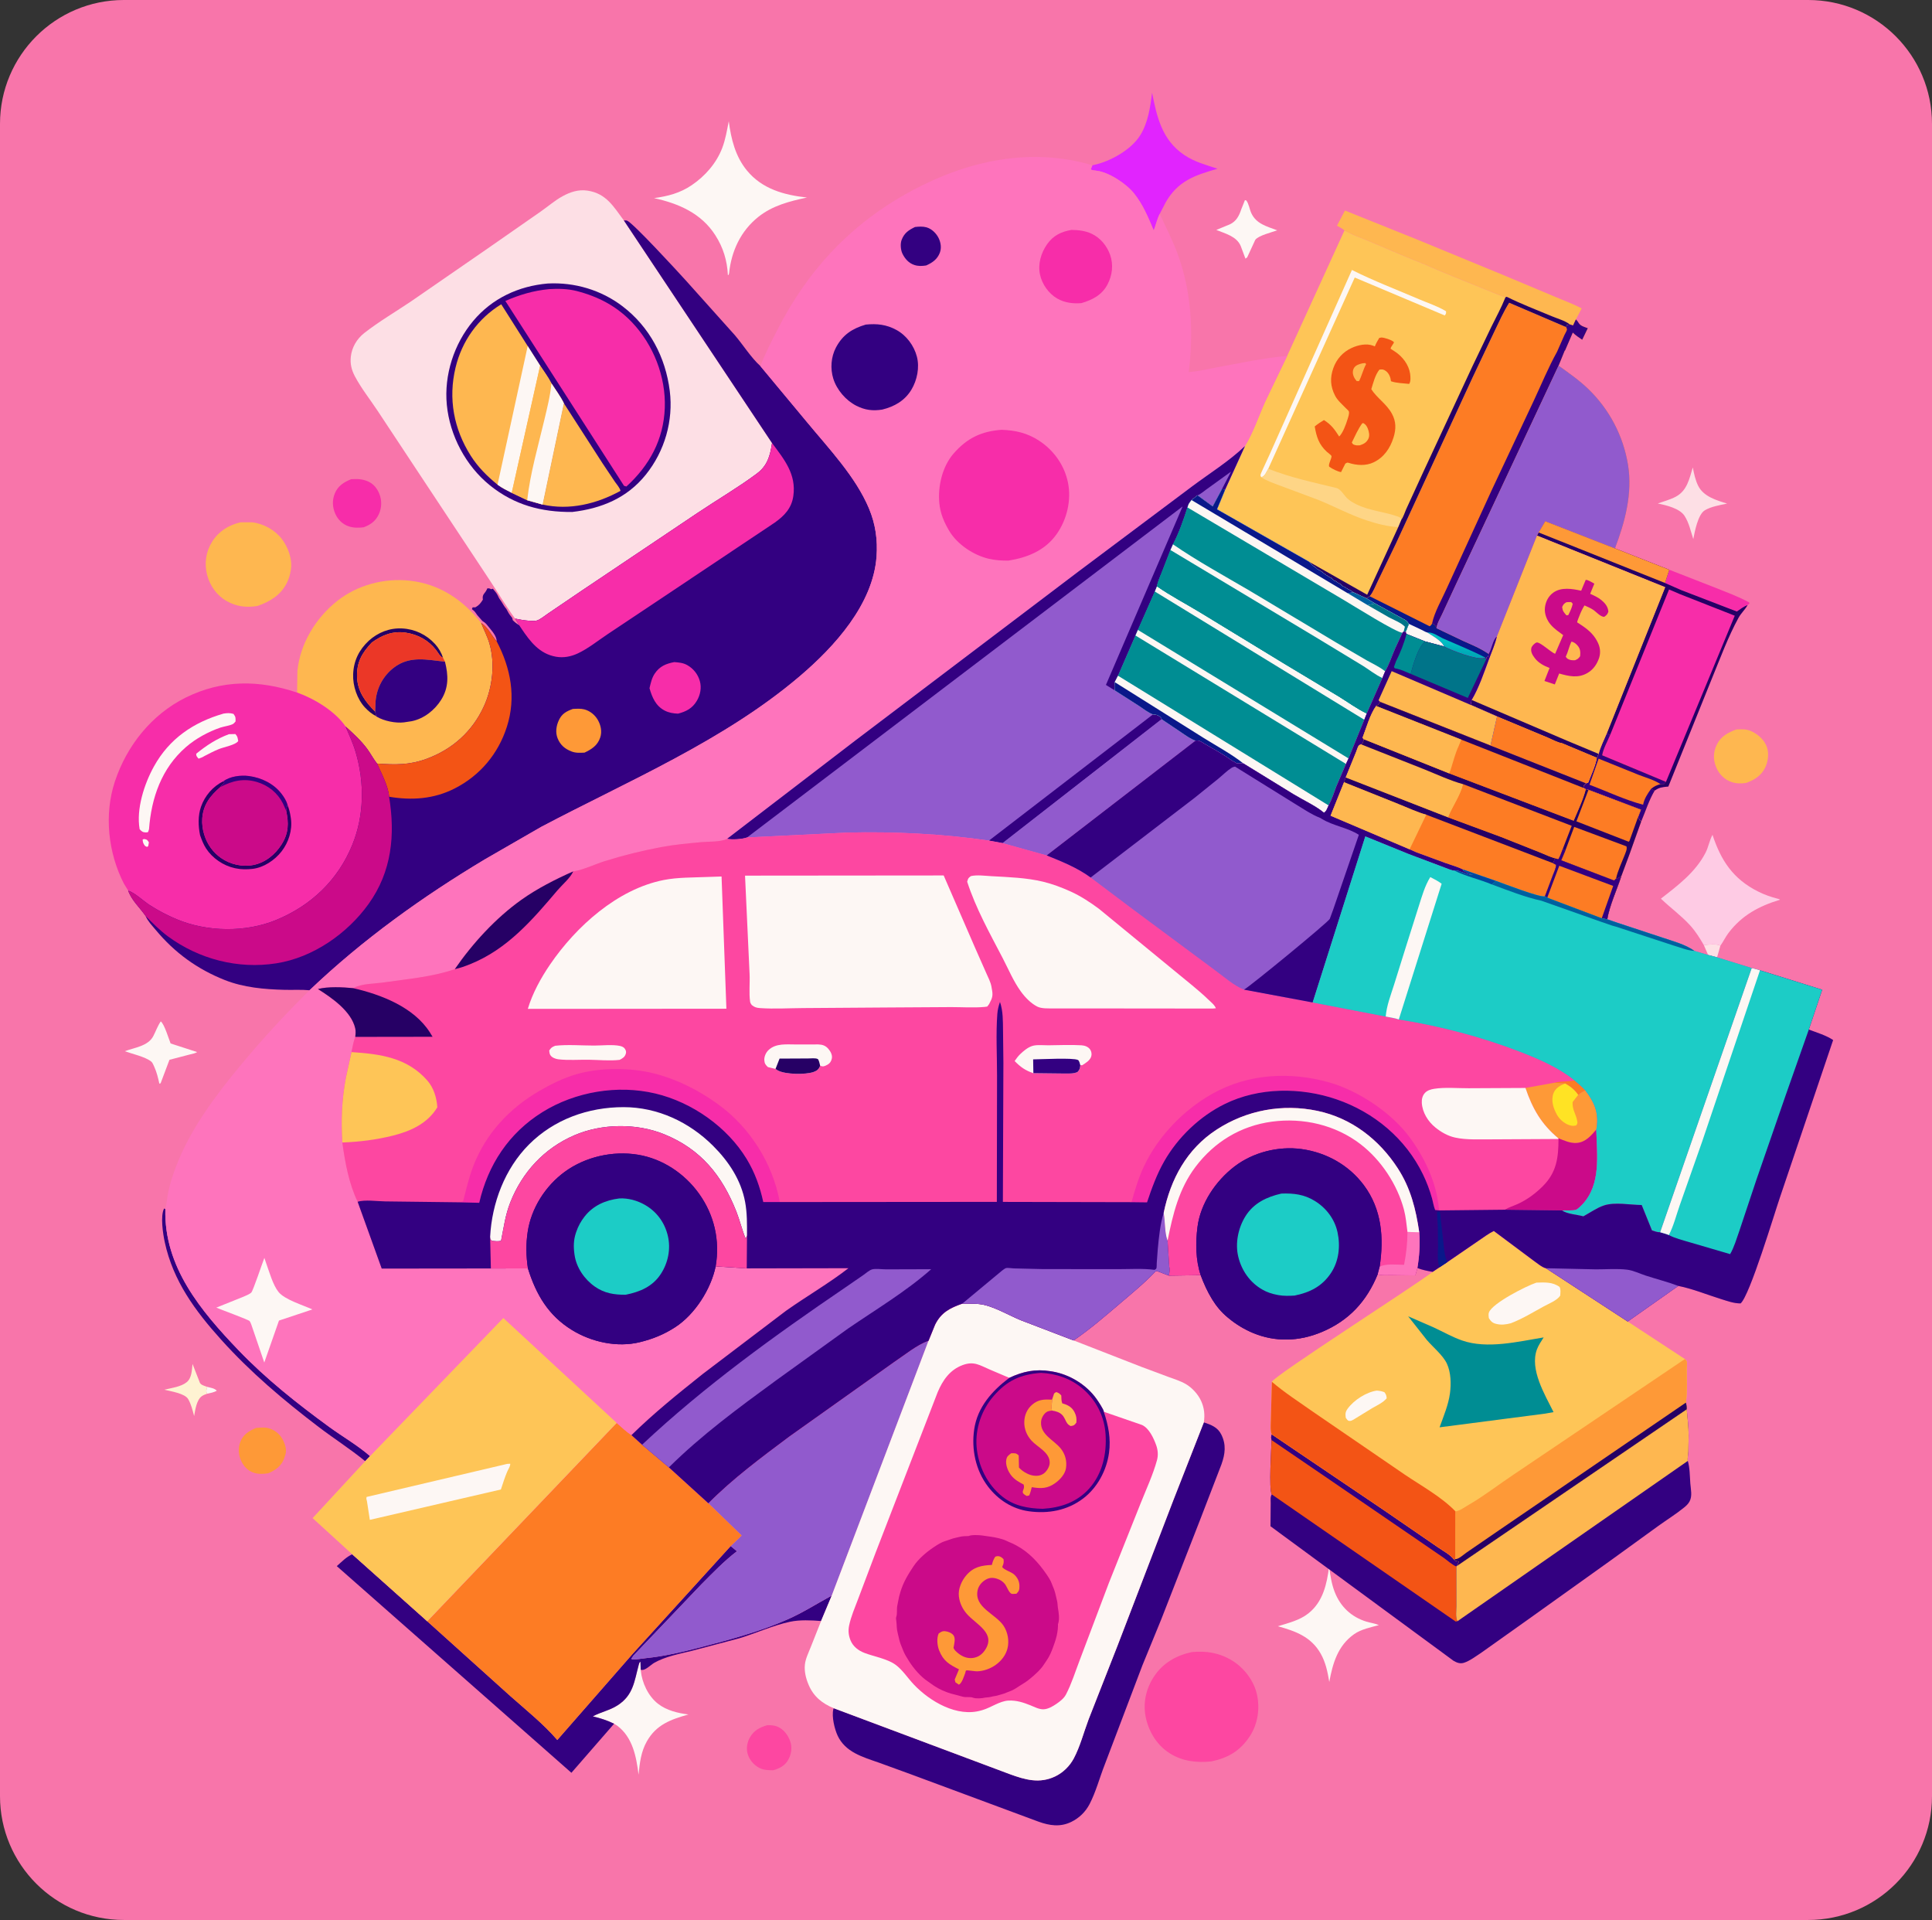 <svg width="312" height="310" viewBox="0 0 312 310" fill="none" xmlns="http://www.w3.org/2000/svg">
<rect x="0" y="0" width="312" height="310" fill="#333333" stroke="none"/>
<g clip-path="url(#clip0_91_271)">
<path d="M0 20C0 8.954 8.954 0 20 0H292C303.046 0 312 8.954 312 20V290C312 301.046 303.046 310 292 310H20C8.954 310 0 301.046 0 290V20Z" fill="#F875AA"/>
<path d="M33.453 223.924C33.943 224.055 34.683 224.145 35.007 224.553C34.516 224.821 34.014 224.911 33.47 225.026C33.202 224.629 33.364 224.382 33.453 223.924Z" fill="#FDF7F4"/>
<path d="M275.158 152.608C275.844 152.506 277.234 152.348 277.826 152.692L277.293 154.57L275.845 154.189L275.158 152.608Z" fill="#FDDFE5"/>
<path d="M33.471 225.026C33.174 225.127 32.855 225.245 32.596 225.424C31.74 226.014 31.524 227.67 31.351 228.632C31.104 227.711 30.873 226.738 30.392 225.904C29.855 224.973 27.56 224.64 26.542 224.382C27.665 224.104 29.251 223.912 30.156 223.164C30.987 222.479 30.979 221.206 31.091 220.218L32.282 223.266C32.483 223.621 32.915 223.726 33.278 223.861L33.453 223.924C33.364 224.382 33.202 224.629 33.471 225.026Z" fill="#FEF3D2"/>
<path d="M201.041 32.317L201.252 32.355C201.67 32.861 201.781 33.77 202.065 34.392C202.869 36.157 204.57 36.546 206.257 37.188C205.427 37.497 203.225 38.018 202.714 38.726L201.41 41.55L201.13 41.764L200.369 39.728C199.716 38.162 197.875 37.712 196.417 37.127L198.607 36.224C199.659 35.729 200.105 34.84 200.455 33.793L201.041 32.317Z" fill="#FDF7F4"/>
<path d="M269.578 91.992L277.006 94.892C278.837 95.627 280.717 96.314 282.452 97.254L282.521 97.452L282.218 97.686C281.575 97.944 281.045 98.339 280.481 98.733L271.495 95.276L268.887 94.131L269.578 91.992Z" fill="#F72DA9"/>
<path d="M273.371 75.474C273.565 76.469 273.795 77.574 274.263 78.482C275.143 80.188 277.204 80.783 278.91 81.306C277.771 81.552 276.291 81.793 275.296 82.404C274.199 83.079 273.679 85.846 273.452 87.042C273.033 85.776 272.774 84.433 272.041 83.295C271.253 82.073 269.069 81.577 267.719 81.29C268.676 80.948 269.709 80.68 270.609 80.205C272.449 79.234 272.816 77.309 273.371 75.474Z" fill="#FDDFE5"/>
<path d="M25.962 164.915C26.542 165.338 27.254 167.748 27.554 168.479L31.822 169.862C31.6 170.063 31.049 170.149 30.747 170.232L27.367 171.115L25.938 174.905L25.735 174.971C25.528 174.034 25.313 173.117 24.911 172.24C24.794 171.985 24.642 171.575 24.426 171.402C23.45 170.617 21.366 170.172 20.151 169.729C21.724 169.14 23.919 168.909 24.756 167.289C25.167 166.494 25.452 165.658 25.962 164.915Z" fill="#FDF7F4"/>
<path d="M123.949 278.541C124.466 278.551 125.053 278.57 125.534 278.773C126.538 279.195 127.243 280.122 127.601 281.119C127.966 282.135 127.809 283.204 127.29 284.142C126.757 285.107 125.879 285.535 124.864 285.826C124.062 285.816 123.31 285.812 122.587 285.426C121.691 284.946 120.957 284.065 120.711 283.073C120.498 282.216 120.679 281.239 121.124 280.484C121.78 279.369 122.738 278.877 123.949 278.541Z" fill="#FD47A1"/>
<path d="M41.328 230.564C41.926 230.5 42.657 230.434 43.247 230.571C44.212 230.795 45.074 231.413 45.563 232.273C45.987 233.02 46.362 234.021 46.09 234.861L46.015 235.073L45.88 235.493C45.425 236.711 44.516 237.348 43.369 237.858C42.678 238 41.731 238.026 41.052 237.813C40.109 237.517 39.446 236.87 39.013 236C38.508 234.982 38.405 233.864 38.815 232.798C39.279 231.59 40.204 231.057 41.328 230.564Z" fill="#FE9937"/>
<path d="M58.981 235.926C56.567 233.953 53.928 232.28 51.449 230.39C45.793 226.077 40.486 221.603 35.724 216.316C31.503 211.63 27.959 206.822 26.608 200.561C26.323 199.241 25.867 196.327 26.504 195.116L26.703 195.238C26.472 204.526 32.408 211.635 38.541 218.028C42.937 222.611 48.012 226.637 53.144 230.377C55.279 231.933 57.786 233.379 59.761 235.106L58.981 235.926Z" fill="#330081"/>
<path d="M56.704 77.372C57.693 77.32 58.469 77.322 59.403 77.718C60.304 78.1 60.929 78.88 61.276 79.771C61.685 80.819 61.651 82.024 61.171 83.04C60.649 84.146 59.855 84.712 58.734 85.135C57.933 85.237 57.066 85.245 56.297 84.978C55.315 84.637 54.584 83.916 54.159 82.983C53.672 81.915 53.62 80.744 54.075 79.659C54.591 78.428 55.527 77.859 56.704 77.372Z" fill="#F72DA9"/>
<path d="M280.394 117.781C281.272 117.737 282.005 117.688 282.827 118.065C283.951 118.581 284.962 119.496 285.359 120.692C285.698 121.714 285.516 123.02 285.042 123.97C284.384 125.285 283.311 125.931 281.977 126.412C281.193 126.537 280.368 126.521 279.61 126.261C278.478 125.872 277.608 124.984 277.152 123.894C276.639 122.67 276.661 121.468 277.227 120.271C277.872 118.904 279.047 118.278 280.394 117.781Z" fill="#FEB750"/>
<path d="M99.171 278.314C98.054 277.76 96.941 277.419 95.733 277.123C97.034 276.419 98.475 276.161 99.753 275.331C102.289 273.685 102.435 271.445 103.144 268.828C103.208 268.592 103.221 268.423 103.428 268.298L103.468 269.584L103.481 269.731C103.678 271.694 104.665 273.842 106.258 275.087C107.652 276.175 109.452 276.599 111.176 276.819C108.317 277.632 105.992 278.448 104.458 281.164C103.509 282.845 103.306 284.66 103.121 286.538C102.762 283.645 102.177 280.506 99.67 278.623L99.171 278.314Z" fill="#FDF7F4"/>
<path d="M214.638 252.942C214.825 254.32 215.024 255.698 215.527 257.003C216.447 259.39 218.209 261.08 220.67 261.832C221.33 262.033 222.05 262.11 222.677 262.39C221.378 262.743 219.804 263.062 218.689 263.844C216.034 265.709 215.225 268.558 214.666 271.57C214.402 269.977 214.092 268.435 213.289 267.012C211.745 264.278 209.233 263.369 206.364 262.574C208.074 262.044 209.904 261.615 211.322 260.477C213.658 258.602 214.28 255.751 214.638 252.942Z" fill="#FDF7F4"/>
<path d="M176.412 26.68L176.673 26.628C179.336 26.052 182.68 24.179 184.129 21.851C185.409 19.795 185.755 17.312 186.051 14.962C186.821 18.906 187.674 22.632 191.25 25.027C192.965 26.176 194.701 26.594 196.618 27.248C192.931 28.3 190.179 29.229 188.211 32.741L187.29 34.53C186.851 35.385 186.666 36.324 186.314 37.214C185.43 35.09 184.584 33.04 183.132 31.224C181.871 29.645 179.023 27.747 176.953 27.549C176.645 27.52 176.432 27.492 176.14 27.368L176.412 26.68Z" fill="#E124FE"/>
<path d="M217.116 37.214L216.998 37.104C216.672 36.834 216.275 36.644 215.905 36.44L217.197 33.995L228.542 38.549L242.373 44.244L251.257 47.972C252.616 48.559 254.132 49.092 255.425 49.804L254.49 51.578L254.034 52.554L253.488 52.372C252.804 51.801 251.423 51.407 250.573 51.049C248.154 50.03 245.665 49.09 243.318 47.919L243.117 48.006L242.38 47.754L234.535 44.578L232.707 43.821C232.255 43.667 231.852 43.431 231.412 43.274C230.93 43.103 230.511 42.839 230.036 42.676L228.746 42.156L226.156 41.096L221.114 38.954L219.834 38.433C218.905 38.102 217.991 37.68 217.116 37.214Z" fill="#FEB750"/>
<path d="M275.159 152.608C274.504 151.47 273.825 150.38 272.936 149.404C271.495 147.82 269.757 146.575 268.22 145.097C270.968 142.959 273.814 140.826 275.436 137.668C275.902 136.762 276.077 135.633 276.554 134.793C277.938 138.969 279.875 141.919 283.926 143.949C284.955 144.464 285.956 144.815 287.069 145.104C287.354 145.178 287.244 145.13 287.461 145.267C284.085 146.293 281.321 147.756 279.143 150.626C278.642 151.286 278.305 152.029 277.827 152.692C277.235 152.348 275.845 152.506 275.159 152.608Z" fill="#FECBE4"/>
<path d="M38.841 84.331L40.72 84.333C42.523 84.532 44.395 85.573 45.496 87.002C46.518 88.329 47.244 90.276 46.976 91.955L46.936 92.183C46.819 92.891 46.634 93.505 46.306 94.15C45.319 96.095 43.579 97.153 41.571 97.84C39.809 98.13 38.211 97.945 36.635 97.065C35.026 96.166 33.909 94.592 33.452 92.834C32.968 90.967 33.236 89.092 34.271 87.444C35.328 85.762 36.94 84.779 38.841 84.331Z" fill="#FEB750"/>
<path d="M117.688 19.576C118.064 22.436 118.747 25.248 120.625 27.533C123.076 30.516 126.63 31.494 130.318 31.892C127.506 32.495 124.753 33.19 122.452 35.029C119.6 37.309 118.113 40.562 117.736 44.123L117.678 44.35L117.55 44.426C117.419 42.041 116.808 39.996 115.515 37.975C113.245 34.427 109.585 32.859 105.624 31.988C107.845 31.687 109.822 31.175 111.702 29.901C113.879 28.426 115.701 26.347 116.64 23.877C117.164 22.5 117.403 21.017 117.688 19.576Z" fill="#FDF7F4"/>
<path d="M192.451 266.746C194.824 266.511 196.974 266.875 199.005 268.131C200.939 269.327 202.504 271.389 202.989 273.607C203.496 275.925 203.112 278.414 201.789 280.401C200.252 282.709 198.293 283.843 195.612 284.4C193.239 284.638 190.958 284.384 188.903 283.09C186.904 281.831 185.592 279.735 185.069 277.467C184.534 275.146 185.008 272.8 186.291 270.796C187.726 268.557 189.883 267.305 192.451 266.746Z" fill="#FD47A1"/>
<path d="M117.995 249.63L119.015 250.462C116.931 252.053 115.1 253.967 113.255 255.819L102.297 267.312L101.97 267.793L102.071 267.942C102.846 267.955 103.546 267.802 104.31 267.723C107.346 267.41 110.231 266.719 113.175 265.952C117.84 264.737 122.757 263.417 127.171 261.471C129.687 260.362 131.921 258.918 134.32 257.62L132.598 261.729C131.023 261.604 129.171 261.516 127.612 261.844C124.856 262.424 122.084 263.711 119.372 264.525L111.654 266.563C109.707 267.034 107.385 267.483 105.641 268.486C105.059 268.82 104.113 269.864 103.468 269.584L103.429 268.298C103.221 268.423 103.209 268.592 103.145 268.828C102.436 271.445 102.29 273.685 99.754 275.331C98.475 276.161 97.035 276.419 95.734 277.123C96.941 277.419 98.055 277.76 99.171 278.314L92.277 286.235L54.389 252.866C55.164 252.187 55.935 251.367 56.888 250.958L68.997 261.769L82.404 273.839C84.966 276.11 87.766 278.347 89.998 280.939L102.202 266.988L117.995 249.63Z" fill="#330081"/>
<path d="M248.464 85.966L249.538 84.145L260.798 88.537L269.578 91.992L268.887 94.131L271.496 95.275L280.481 98.733C281.045 98.339 281.575 97.944 282.219 97.686L282.153 97.799C281.74 98.502 281.146 99.029 280.75 99.751C279.056 102.839 277.839 106.19 276.5 109.438L269.418 126.992L269.143 127.02C268.434 127.094 267.945 127.154 267.34 127.564L267.201 127.654C266.278 129.224 265.736 130.979 265.029 132.653C264.81 132.444 264.671 132.255 264.5 132.008L264.99 130.735L256.525 127.528L256.089 127.443L255.695 127.206C255.73 126.764 255.787 126.783 256.121 126.477L256.468 126.357C256.945 125.129 257.657 123.644 257.866 122.349L258.169 121.728C258.442 120.619 259.037 119.466 259.482 118.41L268.912 94.809L248.199 86.471L248.464 85.966Z" fill="#F72DA9"/>
<path d="M259.482 118.41L260.023 118.667C259.618 119.65 258.891 120.921 258.737 121.95L269.038 126.24L268.659 126.654C268.56 126.649 268.234 126.661 268.159 126.606C267.53 126.78 267.127 126.96 266.629 127.382L267.201 127.654C266.279 129.224 265.737 130.979 265.03 132.653C264.811 132.444 264.672 132.255 264.501 132.008L264.99 130.735L256.525 127.528L256.089 127.443L255.695 127.206C255.73 126.764 255.787 126.783 256.122 126.477L256.468 126.357C256.945 125.129 257.657 123.644 257.866 122.349L258.17 121.728C258.442 120.619 259.037 119.466 259.482 118.41Z" fill="#FD7C24"/>
<path d="M259.482 118.41L260.023 118.667C259.618 119.65 258.891 120.921 258.737 121.95L269.038 126.24L268.659 126.654C268.56 126.649 268.234 126.661 268.159 126.606C267.096 125.9 265.793 125.56 264.609 125.099L258.164 122.494L256.685 126.706C259.53 127.772 262.411 129.159 265.349 129.93C265.506 129.013 266.08 128.116 266.629 127.382L267.201 127.654C266.279 129.224 265.737 130.979 265.03 132.653C264.811 132.444 264.672 132.255 264.501 132.008L264.99 130.735L256.525 127.528L256.089 127.443L255.695 127.206C255.73 126.764 255.787 126.783 256.122 126.477L256.468 126.357C256.945 125.129 257.657 123.644 257.866 122.349L258.17 121.728C258.442 120.619 259.037 119.466 259.482 118.41Z" fill="#330081"/>
<path d="M248.464 85.966L249.538 84.145L260.798 88.537L269.578 91.992L268.887 94.131L271.496 95.275L280.481 98.733C281.045 98.339 281.575 97.944 282.219 97.686L282.153 97.799C281.74 98.502 281.146 99.029 280.75 99.751C279.056 102.839 277.839 106.19 276.5 109.438L269.418 126.992L269.143 127.02C268.434 127.094 267.945 127.154 267.34 127.564L267.201 127.654L266.628 127.382C267.127 126.96 267.53 126.781 268.159 126.606C268.233 126.661 268.56 126.649 268.658 126.654L269.038 126.24L280.147 99.412L271.237 95.907L269.535 95.172L260.022 118.667L259.482 118.41L268.912 94.809L248.199 86.471L248.464 85.966Z" fill="#260065"/>
<path d="M248.464 85.966L249.538 84.145L260.798 88.537L269.578 91.992L268.886 94.131L248.464 85.966Z" fill="#FE9937"/>
<path d="M194.409 229.652C195.599 230.055 196.637 230.436 197.224 231.61C198.045 233.253 197.853 234.748 197.258 236.425L193.738 245.562L187.521 261.485L184.494 268.87L178.385 284.966C177.578 287.02 176.978 289.318 175.965 291.272C175.305 292.545 174.286 293.54 172.993 294.168C171.207 295.033 169.505 294.768 167.714 294.127L146.982 286.434L141.962 284.608C140.655 284.151 139.292 283.728 138.072 283.07C136.853 282.412 135.872 281.515 135.278 280.256C134.775 279.187 134.291 277.175 134.57 275.991L134.642 275.811L163.087 286.46C165.569 287.368 167.884 288.023 170.409 286.816C171.68 286.208 172.748 285.147 173.406 283.911C174.431 281.985 175.027 279.653 175.801 277.607L180.479 265.686L189.505 242.166L194.409 229.652Z" fill="#330081"/>
<path d="M47.98 111.826L48.028 108.347C48.458 103.92 50.99 99.781 54.45 97.036C57.71 94.451 62.052 93.296 66.184 93.759C70.999 94.3 74.759 96.85 77.702 100.57C78.117 101.666 78.671 102.665 79.01 103.795C79.989 107.055 79.559 110.946 78.153 114.025C76.299 118.083 73.093 120.969 68.899 122.516C66.085 123.554 63.806 123.485 60.892 123.287C60.312 122.567 59.869 121.694 59.317 120.941C58.311 119.571 57.054 118.436 55.801 117.296C54.096 114.825 50.773 112.822 47.98 111.826Z" fill="#FEB750"/>
<path d="M59.558 103.45C61.044 102.119 62.9 101.369 64.926 101.468C66.978 101.568 68.866 102.459 70.248 103.978C70.834 104.621 71.274 105.381 71.546 106.205C71.064 106.025 70.722 105.339 70.404 104.931C69.206 103.391 67.499 102.446 65.559 102.155C63.442 101.837 61.742 102.518 60.043 103.742C58.446 105.441 57.581 106.931 57.66 109.319C57.735 111.619 59.008 113.334 60.584 114.896L60.735 115.627C60.05 115.284 59.475 114.8 58.954 114.247C57.663 112.875 56.961 110.737 57.03 108.871C57.111 106.695 57.964 104.946 59.558 103.45Z" fill="#260065"/>
<path d="M60.043 103.742C61.742 102.518 63.443 101.837 65.56 102.155C67.499 102.447 69.206 103.391 70.405 104.931C70.723 105.339 71.065 106.026 71.546 106.205L71.862 106.841C68.956 106.525 66.165 105.827 63.611 107.789C61.891 109.11 60.86 111.028 60.656 113.166L60.585 114.897C59.009 113.334 57.736 111.619 57.66 109.319C57.582 106.931 58.446 105.441 60.043 103.742Z" fill="#EB3727"/>
<path d="M60.584 114.896L60.655 113.166C60.859 111.028 61.89 109.11 63.61 107.789C66.165 105.827 68.955 106.525 71.861 106.841C72.41 109.019 72.49 111.006 71.246 112.99C70.194 114.669 68.454 116.046 66.479 116.445L65.239 116.632C63.907 116.8 61.996 116.41 60.846 115.719L60.734 115.627L60.584 114.896Z" fill="#330081"/>
<path d="M248.199 86.471L268.912 94.809L259.481 118.41C259.036 119.466 258.441 120.619 258.169 121.729L257.865 122.35C257.656 123.644 256.944 125.13 256.467 126.357L256.121 126.477L240.701 120.378L241.761 115.682L237.497 113.81C237.522 113.522 237.562 113.287 237.655 113.013C238.822 111.071 239.658 108.568 240.446 106.434C240.883 105.251 241.445 104.022 241.716 102.791L248.199 86.471Z" fill="#FEB750"/>
<path d="M237.497 113.81C237.522 113.522 237.562 113.286 237.655 113.013L252.972 119.558L258.169 121.728L257.865 122.349L252.221 119.985C251.617 119.936 250.496 119.32 249.888 119.071L241.761 115.681L237.497 113.81Z" fill="#260065"/>
<path d="M241.761 115.682L249.888 119.071C250.496 119.32 251.617 119.937 252.221 119.985L257.865 122.35C257.656 123.644 256.944 125.13 256.467 126.358L256.121 126.477L240.701 120.379L241.761 115.682Z" fill="#FD7C24"/>
<path d="M256.082 93.621C256.486 93.625 257.108 94.049 257.471 94.236L256.798 95.876C257.417 96.154 258.079 96.453 258.604 96.887C259.215 97.393 259.682 97.959 259.737 98.767C259.544 99.248 259.484 99.292 259.061 99.6C258.41 99.573 257.796 98.791 257.258 98.442C256.833 98.166 256.342 97.958 255.88 97.751C255.556 98.262 255.271 98.871 255.058 99.438C254.991 99.617 254.681 100.328 254.703 100.483C254.71 100.528 254.78 100.533 254.818 100.559L255.541 101.04C256.659 101.798 257.556 102.643 258.104 103.898C258.464 104.721 258.498 105.608 258.162 106.445L258.08 106.638C257.719 107.503 257.145 108.213 256.319 108.684C254.83 109.534 253.339 109.187 251.791 108.743L251.088 110.508L249.416 109.953L250.239 107.849C249.347 107.519 248.448 107.038 247.863 106.27C247.492 105.783 247.155 105.252 247.3 104.62C247.374 104.3 247.798 103.881 248.092 103.75C248.611 103.517 250.459 105.342 251.141 105.557L252.441 102.548C251.762 102.044 251.004 101.526 250.45 100.889C249.801 100.144 249.386 99.118 249.49 98.124C249.591 97.165 250.036 96.266 250.835 95.69C252.13 94.756 253.905 95.061 255.345 95.378L256.082 93.621Z" fill="#CB0A89"/>
<path d="M252.918 97.253C253.178 97.2 253.463 97.215 253.728 97.206L253.982 97.48C253.844 98.148 253.567 98.7 253.271 99.308L252.967 99.356C252.52 98.823 252.363 98.717 252.272 98.01C252.471 97.579 252.525 97.525 252.918 97.253Z" fill="#FEB750"/>
<path d="M253.756 103.611C254.157 103.634 254.49 103.925 254.749 104.216C255.226 104.753 255.24 105.291 255.176 105.957C254.875 106.355 254.798 106.408 254.339 106.608C254.122 106.604 253.868 106.614 253.653 106.564C253.28 106.478 253.048 106.354 252.854 106.033C253.235 105.25 253.39 104.401 253.756 103.611Z" fill="#FEB750"/>
<path d="M149.947 216.48L134.32 257.62C131.921 258.917 129.687 260.362 127.17 261.471C122.756 263.417 117.839 264.737 113.175 265.952C110.23 266.718 107.346 267.41 104.309 267.723C103.546 267.802 102.845 267.954 102.07 267.942L101.97 267.793L102.297 267.312L113.254 255.819C115.099 253.967 116.931 252.053 119.015 250.462L117.994 249.63L119.766 247.923L114.394 242.721C118.306 238.761 122.967 235.313 127.426 231.974L144.376 219.926C146.096 218.786 148.021 217.167 149.947 216.48Z" fill="#915ACD"/>
<path d="M272.391 227.541C272.52 228.952 272.699 230.363 272.702 231.781L272.658 234.387C272.633 234.826 272.491 235.458 272.567 235.877C272.898 237.01 272.883 238.336 272.972 239.51C273.045 240.471 273.325 241.545 272.842 242.433C272.637 242.811 272.325 243.111 271.994 243.381C270.69 244.445 269.187 245.38 267.815 246.367L260.109 251.947L246.924 261.37L239.18 266.871C238.359 267.403 237.342 268.184 236.402 268.475C235.783 268.665 235.26 268.457 234.725 268.147L205.173 246.43L205.206 242.673C205.211 242.227 205.117 241.668 205.382 241.29C204.876 240.491 205.313 233.736 205.354 232.52C205.252 232.136 205.251 231.971 205.378 231.593L223.57 243.887L232.138 249.773C232.988 250.378 234.191 250.981 234.803 251.801C235.109 252.082 235.178 252.056 235.6 252.103C235.526 252.371 235.437 252.58 235.301 252.822L272.391 227.541Z" fill="#330081"/>
<path d="M205.378 231.594L223.57 243.887L232.138 249.773C232.988 250.379 234.191 250.981 234.803 251.801C235.109 252.083 235.178 252.056 235.6 252.104C235.526 252.371 235.437 252.58 235.301 252.822L235.182 252.925L235.189 259.339C235.186 260.011 235.017 261.204 235.37 261.758L235.076 261.813L205.382 241.29C204.876 240.491 205.313 233.736 205.354 232.521C205.252 232.136 205.251 231.972 205.378 231.594Z" fill="#F35415"/>
<path d="M205.378 231.594L223.57 243.887L232.138 249.773C232.989 250.379 234.191 250.981 234.803 251.801C235.109 252.083 235.178 252.056 235.6 252.104C235.526 252.371 235.437 252.58 235.301 252.822L235.182 252.925C234.515 252.66 233.789 251.981 233.19 251.556L229.157 248.791L213.837 238.306L205.354 232.521C205.252 232.136 205.252 231.972 205.378 231.594Z" fill="#330081"/>
<path d="M272.392 227.541C272.521 228.952 272.699 230.363 272.703 231.781L272.658 234.387C272.634 234.826 272.491 235.458 272.567 235.877L235.37 261.758C235.018 261.204 235.187 260.01 235.19 259.339L235.182 252.924L235.301 252.822L272.392 227.541Z" fill="#FEB750"/>
<path d="M99.585 229.74C100.345 230.402 101.129 231.172 101.976 231.719L103.689 233.265L108.02 236.922L114.395 242.721L119.766 247.923L117.995 249.63L102.202 266.988L89.998 280.938C87.766 278.347 84.966 276.109 82.404 273.838L68.997 261.769L99.585 229.74Z" fill="#FD7C24"/>
<path d="M221.193 96.269C221.748 95.644 222.126 94.592 222.502 93.838L225.444 87.734L237.836 60.891L241.319 53.546C242.081 51.969 242.789 50.373 243.717 48.882L252.916 52.816L252.98 52.499L253.488 52.372L254.034 52.554L254.49 51.578C254.685 51.767 254.793 51.894 254.927 52.131C255.214 52.635 255.891 52.804 256.407 52.993L255.508 54.853C254.985 54.487 254.445 54.142 253.99 53.693L252.739 56.591L252.686 56.603L251.694 59.04C253.356 60.225 255.039 61.4 256.507 62.821C259.914 66.119 262.145 70.381 262.907 75.039C263.661 79.644 262.433 84.258 260.799 88.537L249.538 84.146L248.465 85.966L248.2 86.471L241.717 102.792C241.118 103.177 240.842 104.936 240.404 105.585L240.323 106.034L240.095 106.109L239.987 106.509L239.776 106.124L239.709 106.256C238.35 106.564 234.458 105.051 233.178 104.373L230.154 103.574L227.123 102.356L227.002 102.034L227.522 100.727C227.334 100.483 227.186 100.268 226.917 100.107L222.039 97.439L220.645 96.609L221.193 96.269Z" fill="#FD7C24"/>
<path d="M220.645 96.609L221.193 96.269L230.877 101.119C231.118 100.949 231.141 100.915 231.267 100.669C231.781 100.874 231.752 100.96 231.991 101.433L236.251 103.465C237.663 104.095 239.137 104.692 240.404 105.585L240.323 106.034L240.095 106.109L239.987 106.509L239.776 106.124L239.709 106.256C238.35 106.564 234.458 105.051 233.178 104.373L230.154 103.574L227.123 102.356L227.002 102.034L227.522 100.727C227.334 100.483 227.186 100.268 226.917 100.107L222.039 97.439L220.645 96.609Z" fill="#0A188A"/>
<path d="M230.485 102.114C231.496 102.064 232.252 102.741 233.144 103.133C235.369 104.109 237.615 105.012 239.776 106.124L239.709 106.256C238.35 106.564 234.458 105.051 233.178 104.373C232.944 103.537 231.218 102.584 230.485 102.114Z" fill="url(#paint0_linear_91_271)"/>
<path d="M227.521 100.727L229.657 101.734C229.856 101.827 230.284 102.092 230.485 102.114C231.218 102.584 232.943 103.537 233.177 104.373L230.153 103.573L227.123 102.355L227.002 102.033L227.521 100.727Z" fill="#FDF7F4"/>
<path d="M254.49 51.578C254.686 51.767 254.793 51.894 254.927 52.131C255.214 52.635 255.891 52.804 256.407 52.992L255.508 54.852C254.985 54.487 254.445 54.142 253.99 53.693L252.739 56.59L252.686 56.603L251.694 59.04L235.233 94.124L232.891 99.17C232.58 99.843 232.051 100.696 231.991 101.433C231.752 100.96 231.781 100.874 231.267 100.669C231.639 98.835 232.871 96.731 233.637 95.001L240.929 79.073L247.68 64.716C248.906 62.103 250.036 59.338 251.439 56.819L252.647 54.083C252.741 53.878 253.042 53.389 253.05 53.208C253.056 53.07 252.961 52.947 252.916 52.816L252.98 52.499L253.488 52.372L254.034 52.554L254.49 51.578Z" fill="#330081"/>
<path d="M251.694 59.04C253.355 60.225 255.038 61.4 256.507 62.821C259.914 66.119 262.145 70.381 262.907 75.039C263.66 79.644 262.433 84.258 260.799 88.537L249.538 84.146L248.464 85.966L248.199 86.471L241.717 102.792C241.118 103.177 240.842 104.935 240.404 105.585C239.137 104.692 237.662 104.095 236.25 103.464L231.991 101.433C232.051 100.696 232.58 99.843 232.891 99.17L235.233 94.124L251.694 59.04Z" fill="#915ACD"/>
<path d="M20.701 143.796L19.999 142.65C17.451 137.674 16.79 131.51 18.553 126.184C20.465 120.411 24.469 115.36 30.006 112.624C35.886 109.719 41.846 109.764 47.98 111.826C50.773 112.822 54.096 114.826 55.801 117.297C56.383 118.665 57.022 120.039 57.441 121.467C58.869 126.34 58.825 131.636 56.901 136.38C54.599 142.056 50.278 146.188 44.625 148.525C39.655 150.579 33.443 150.486 28.495 148.402C26.99 147.768 25.562 147.021 24.19 146.139C23.125 145.454 21.853 144.183 20.701 143.796Z" fill="#F72DA9"/>
<path d="M23.036 135.549L23.26 135.467C23.783 135.56 23.737 135.567 24.046 136.003L23.937 136.609L23.741 136.748L23.415 136.579C23.127 136.191 23.067 136.029 23.036 135.549Z" fill="#FDF7F4"/>
<path d="M36.965 118.542L38.009 118.518C38.386 118.918 38.368 119.127 38.468 119.656C38.019 120.294 36.145 120.62 35.355 120.942C34.549 121.27 33.777 121.674 33.005 122.075C32.702 122.277 32.41 122.375 32.068 122.495C31.819 122.179 31.676 122.121 31.685 121.699C33.377 120.329 34.924 119.317 36.965 118.542Z" fill="#FDF7F4"/>
<path d="M32.306 134.841C32.007 133.357 31.957 131.695 32.461 130.251C33.072 128.501 34.384 126.953 36.071 126.149L36.228 126.367C36.013 126.593 35.786 126.809 35.608 127.065C33.969 128.468 32.824 129.908 32.664 132.144C32.602 133.014 32.725 134 33.005 134.824C33.489 136.353 34.397 137.625 35.722 138.543C37.2 139.568 39.127 140.01 40.909 139.659C42.838 139.279 44.43 137.981 45.464 136.351C46.619 134.531 46.65 132.902 46.202 130.87C46.247 130.547 46.337 130.255 46.428 129.942C46.682 130.612 46.842 131.209 46.941 131.916L46.98 132.178C47.233 134.037 46.616 135.991 45.474 137.464C44.368 138.89 42.572 140.094 40.747 140.292C39.89 140.386 38.928 140.39 38.086 140.206L37.879 140.163C36.067 139.768 34.293 138.557 33.287 137.005C32.847 136.327 32.573 135.597 32.306 134.841Z" fill="#260065"/>
<path d="M36.105 115.215C36.713 115.123 37.109 115.097 37.705 115.263C38.08 115.778 38.039 115.866 38.043 116.477C37.93 116.599 37.839 116.744 37.705 116.843C37.32 117.128 36.114 117.3 35.596 117.477C33.628 118.15 31.595 119.259 30.029 120.621C26.087 124.045 24.439 128.835 24.066 133.885L23.917 134.339C23.766 134.383 23.713 134.409 23.537 134.404C23.062 134.392 22.838 134.222 22.552 133.885C21.979 130.636 23.292 126.583 24.856 123.756C27.345 119.259 31.229 116.626 36.105 115.215Z" fill="#FDF7F4"/>
<path d="M36.071 126.149C37.148 125.338 38.88 125.127 40.191 125.299C42.239 125.567 44.234 126.544 45.49 128.205C45.879 128.72 46.259 129.32 46.428 129.942C46.337 130.255 46.247 130.547 46.202 130.87C46.65 132.902 46.619 134.531 45.464 136.351C44.43 137.981 42.838 139.279 40.909 139.659C39.127 140.01 37.2 139.568 35.722 138.543C34.397 137.625 33.489 136.353 33.005 134.825C32.725 134 32.602 133.014 32.664 132.144C32.824 129.908 33.969 128.468 35.608 127.065C35.786 126.809 36.013 126.593 36.228 126.367L36.071 126.149Z" fill="#CB0A89"/>
<path d="M36.072 126.149C37.149 125.338 38.881 125.127 40.192 125.299C42.24 125.567 44.235 126.544 45.491 128.205C45.88 128.72 46.26 129.32 46.429 129.942C46.338 130.255 46.248 130.547 46.203 130.87L45.69 129.722C44.829 128.024 43.343 126.814 41.514 126.266C39.377 125.626 37.534 126.047 35.608 127.065C35.787 126.809 36.014 126.593 36.229 126.367L36.072 126.149Z" fill="#330081"/>
<path d="M217.116 37.214C217.991 37.68 218.905 38.103 219.834 38.433L221.114 38.955L226.156 41.096L228.746 42.156L230.036 42.676C230.511 42.839 230.93 43.103 231.412 43.275C231.852 43.431 232.255 43.667 232.707 43.821L234.535 44.578L242.38 47.755L243.117 48.006L243.318 47.919C245.665 49.09 248.154 50.031 250.573 51.049C251.423 51.407 252.804 51.802 253.488 52.372L252.98 52.499L252.916 52.816L243.717 48.882C242.789 50.373 242.081 51.969 241.319 53.546L237.836 60.891L225.444 87.734L222.502 93.838C222.126 94.592 221.749 95.644 221.193 96.268L220.645 96.609L218.523 95.629C218.323 95.475 218.147 95.355 217.919 95.242L217.7 95.136L217.09 94.757L216.862 94.682C216.624 94.532 216.533 94.322 216.247 94.18C215.933 94.024 216.114 94.145 215.857 93.953L215.718 93.848L215.491 93.774C215.251 93.623 215.159 93.41 214.871 93.267L214.653 93.168L214.424 93.017C214.197 92.876 214.015 92.769 213.805 92.595C213.56 92.392 213.271 92.162 212.976 92.032C212.658 91.892 212.632 91.746 212.367 91.578C211.974 91.329 211.76 91.085 211.435 90.725L196.533 82.236L197.855 79.037L201.039 72.038C202.4 69.828 203.27 67.163 204.34 64.796L207.864 57.471L217.116 37.214Z" fill="#FEC557"/>
<path d="M203.675 77.058C203.635 76.951 203.561 76.851 203.555 76.738C203.547 76.584 203.75 76.184 203.813 76.029L205.073 73.289L218.324 43.589C221.814 45.344 225.57 46.777 229.169 48.317C230.578 48.921 232.217 49.457 233.52 50.254C233.539 50.631 233.54 50.631 233.316 50.935L218.779 44.81L204.811 75.687C204.481 76.223 204.292 76.89 203.675 77.058Z" fill="#FDF7F4"/>
<path d="M204.811 75.687C208.427 77.123 212.095 77.88 215.86 78.804C216.496 78.96 217.067 79.99 217.548 80.445C217.979 80.852 218.476 81.148 219.007 81.412C221.185 82.495 223.56 82.603 225.779 83.415C226.036 83.509 226.183 83.598 226.348 83.825L225.803 85.107C224.106 85.03 222.279 84.543 220.67 84.01C217.97 83.115 215.495 81.764 212.871 80.704L206.841 78.454C205.777 78.048 204.627 77.686 203.675 77.057C204.292 76.89 204.481 76.222 204.811 75.687Z" fill="#FED586"/>
<path d="M243.117 48.006L243.318 47.919C245.665 49.09 248.153 50.03 250.572 51.049C251.423 51.407 252.804 51.801 253.488 52.372L252.98 52.499L252.916 52.816L243.717 48.882C242.788 50.373 242.08 51.968 241.318 53.546L237.836 60.891L225.444 87.734L222.502 93.838C222.126 94.591 221.748 95.644 221.193 96.268L220.644 96.609L218.523 95.628C218.323 95.475 218.147 95.355 217.919 95.242L217.7 95.136L217.089 94.756L216.862 94.681C216.624 94.532 216.532 94.321 216.247 94.18C215.932 94.024 216.114 94.144 215.857 93.953L215.718 93.848L215.491 93.773C215.251 93.622 215.159 93.409 214.871 93.267L214.653 93.168L214.424 93.016C214.197 92.876 214.015 92.769 213.805 92.595C213.56 92.392 213.271 92.162 212.976 92.032C212.657 91.891 212.632 91.745 212.367 91.578C211.973 91.329 211.76 91.084 211.435 90.725L220.788 96.028L225.804 85.107L226.348 83.825C226.564 83.635 226.932 82.553 227.078 82.234L229.794 76.315L237.786 59.136L240.829 52.792C241.608 51.208 242.462 49.644 243.117 48.006Z" fill="#260065"/>
<path d="M222.731 54.568L223.042 54.497C223.482 54.467 224.786 54.898 225.084 55.22C225.212 55.357 224.587 55.95 224.569 56.309L225.317 56.794C226.508 57.594 227.492 58.872 227.716 60.32C227.789 60.789 227.851 61.627 227.562 61.985C226.621 61.883 225.524 61.863 224.631 61.558C224.566 60.946 224.331 60.294 223.812 59.909C223.426 59.623 223.228 59.621 222.766 59.679C222.072 60.529 221.771 61.803 221.453 62.842C222.39 64.305 223.907 65.192 224.784 66.802C225.467 68.058 225.466 69.279 225.042 70.634C224.5 72.364 223.515 73.834 221.833 74.646C220.573 75.254 219.063 75.147 217.767 74.724C217.535 74.649 217.472 74.749 217.26 74.851L216.566 76.228C215.998 76.13 215.171 75.715 214.697 75.382C214.358 75.144 215.154 73.895 215.011 73.601C214.941 73.457 214.414 73.077 214.268 72.943C212.975 71.752 212.601 70.522 212.315 68.854C212.788 68.461 213.278 68.143 213.803 67.824C215.001 68.581 215.506 69.305 216.265 70.481C216.874 69.887 217.359 68.538 217.608 67.718C217.712 67.373 217.959 66.732 217.816 66.402C217.766 66.285 217.412 65.982 217.308 65.873C216.704 65.241 216.002 64.664 215.598 63.877C214.84 62.398 214.762 60.994 215.32 59.434C215.843 57.969 216.867 56.832 218.286 56.177C219.3 55.709 220.67 55.399 221.748 55.817L222.022 55.93C222.221 55.444 222.458 55.017 222.731 54.568Z" fill="#F35415"/>
<path d="M220.07 58.655L220.501 58.623L220.608 58.806C220.125 59.69 219.933 60.641 219.475 61.531H219.09C218.889 61.307 218.723 61.05 218.605 60.774C218.424 60.353 218.415 59.818 218.655 59.415C218.943 58.933 219.558 58.766 220.07 58.655Z" fill="#FEB750"/>
<path d="M219.992 68.342L220.196 68.325C220.565 68.56 220.734 68.817 220.893 69.215C221.086 69.699 221.215 70.356 220.982 70.835C220.683 71.451 220.23 71.691 219.604 71.9C219.34 71.912 219.091 71.937 218.836 71.859C218.497 71.754 218.493 71.763 218.308 71.445C218.822 70.4 219.305 69.285 219.992 68.342Z" fill="#FEC557"/>
<path d="M233.753 203.765L238.753 200.337C239.549 199.808 240.38 199.162 241.24 198.751L247.587 203.489C248.097 203.843 249.063 204.664 249.653 204.768L262.862 213.377L272.094 219.43C272.189 219.548 272.315 219.648 272.38 219.785C272.478 219.99 272.392 220.866 272.393 221.12C272.4 222.747 272.478 224.483 272.312 226.097C272.283 226.375 272.303 226.279 272.251 226.468C272.367 226.864 272.421 227.121 272.392 227.541L235.301 252.822C235.438 252.58 235.527 252.371 235.6 252.104C235.178 252.056 235.109 252.083 234.803 251.801C234.192 250.981 232.989 250.379 232.138 249.773L223.57 243.887L205.378 231.594C205.101 230.995 205.227 229.846 205.234 229.173L205.398 223.105C205.775 222.113 228.292 207.723 231.363 205.353L232.475 204.614L233.753 203.765Z" fill="#FEC557"/>
<path d="M222.334 224.526C222.789 224.559 223.138 224.617 223.565 224.781C223.859 225.178 223.879 225.272 223.939 225.764C223.35 226.472 222.389 226.908 221.597 227.36L218.531 229.24C218.298 229.362 218.174 229.439 217.901 229.421C217.611 229.403 217.506 229.132 217.331 228.922C217.241 228.308 217.25 227.97 217.634 227.445C218.651 226.054 220.643 224.772 222.334 224.526Z" fill="#FDF7F4"/>
<path d="M248.109 207.095C249.42 207.047 250.762 206.966 251.862 207.794C252.078 208.212 251.983 208.732 251.963 209.189C251.485 209.953 250.102 210.495 249.316 210.924C247.556 211.883 245.873 212.931 243.992 213.651C243.187 213.866 242.435 213.958 241.613 213.752C241.001 213.6 240.762 213.338 240.434 212.822C240.399 212.527 240.342 212.175 240.453 211.891C241.036 210.397 246.453 207.647 248.109 207.095Z" fill="#FDF7F4"/>
<path d="M227.408 212.533L231.528 214.326C233.047 215.028 234.528 215.88 236.111 216.433C240.166 217.852 245.143 216.617 249.288 215.937C248.909 216.54 248.45 217.197 248.202 217.867C247.002 221.111 249.465 225.144 250.883 228.002L249.512 228.246L232.479 230.455C233.113 228.684 233.91 226.827 234.157 224.955C234.358 223.433 234.319 221.575 233.654 220.163C233.009 218.794 231.376 217.485 230.386 216.311L227.408 212.533Z" fill="#008D93"/>
<path d="M205.398 223.104C207.475 224.881 209.818 226.379 212.049 227.955L226.861 238.096C229.559 239.919 232.816 241.701 235.059 244.04L235.052 251.739L234.803 251.801C234.192 250.981 232.989 250.378 232.138 249.773L223.57 243.887L205.378 231.593C205.101 230.995 205.227 229.846 205.234 229.173L205.398 223.104Z" fill="#F35415"/>
<path d="M272.094 219.43C272.189 219.549 272.315 219.648 272.38 219.785C272.478 219.991 272.392 220.866 272.393 221.12C272.4 222.747 272.478 224.483 272.312 226.098C272.283 226.375 272.303 226.279 272.251 226.468C272.367 226.864 272.422 227.121 272.392 227.541L235.302 252.822C235.438 252.58 235.527 252.371 235.6 252.104C235.178 252.056 235.109 252.083 234.804 251.801L235.052 251.739L235.06 244.041C235.839 243.881 236.509 243.357 237.191 242.964C239.735 241.492 242.056 239.662 244.501 238.04L272.094 219.43Z" fill="#FE9937"/>
<path d="M272.251 226.468C272.367 226.864 272.422 227.121 272.392 227.541L235.302 252.822C235.438 252.58 235.527 252.371 235.6 252.103C235.178 252.056 235.109 252.082 234.804 251.801L235.052 251.739C235.57 251.739 236.398 250.971 236.829 250.675L242.122 247.043L260.804 234.283L272.251 226.468Z" fill="#260065"/>
<path d="M83.19 99.886C81.726 97.916 80.47 95.757 79.105 93.715L68.569 77.802L61.014 66.379C59.788 64.52 58.326 62.691 57.294 60.726C56.761 59.711 56.532 58.743 56.654 57.6C56.818 56.078 57.632 54.707 58.829 53.768C61.176 51.929 63.907 50.331 66.388 48.656L78.456 40.327L87.312 34.161C88.467 33.357 89.587 32.379 90.816 31.7C92.085 31 93.409 30.561 94.877 30.779C97.924 31.229 99.104 33.399 100.748 35.596L124.677 71.534C124.375 73.553 123.954 75.178 122.212 76.474C119.172 78.736 115.799 80.703 112.645 82.82L94.098 95.264L88.484 99.073C88.035 99.373 87.175 100.082 86.653 100.203C86.069 100.339 84.929 100.188 84.32 100.094L83.19 99.886Z" fill="#FDDFE5"/>
<path d="M88.447 45.776C92.787 45.546 97.078 46.819 100.531 49.45C104.928 52.799 107.48 57.698 108.16 63.106C108.766 67.929 107.339 72.855 104.287 76.647C101.248 80.423 97.115 82.115 92.401 82.664C87.41 82.7 83.034 81.532 79.106 78.356C75.208 75.203 72.635 70.321 72.157 65.353C71.695 60.555 73.316 55.512 76.417 51.819C79.484 48.166 83.733 46.19 88.447 45.776Z" fill="#330081"/>
<path d="M91.06 65.115L97.306 74.808L99.287 77.765C99.572 78.181 100.102 78.769 100.207 79.251C96.37 81.353 91.985 82.437 87.625 81.468L91.06 65.115Z" fill="#FEB750"/>
<path d="M80.348 78.26C78.676 76.895 77.19 75.426 76.031 73.598C73.278 69.258 72.365 64.379 73.563 59.365C74.585 55.09 77.166 51.436 80.943 49.128L85.218 55.872L87.229 59.035C87.842 59.967 88.554 60.911 89.052 61.905C89.731 62.95 90.508 64 91.06 65.115L87.625 81.468L85.138 80.766L82.64 79.576C81.847 79.174 81.063 78.792 80.348 78.26Z" fill="#FEB750"/>
<path d="M85.218 55.872L87.229 59.035L82.64 79.576C81.847 79.174 81.063 78.791 80.348 78.26L85.218 55.872Z" fill="#FDF7F4"/>
<path d="M87.229 59.035C87.841 59.967 88.553 60.911 89.051 61.904C89.73 62.949 90.508 64 91.059 65.115L87.624 81.468L85.138 80.765L82.64 79.576L87.229 59.035Z" fill="#FEB750"/>
<path d="M89.051 61.905C89.73 62.95 90.508 64 91.06 65.115L87.625 81.468L85.138 80.765C85.623 76.417 86.877 72.128 87.887 67.874C88.35 65.924 88.868 63.902 89.051 61.905Z" fill="#FDF7F4"/>
<path d="M88.665 46.682C90.144 46.594 91.683 46.617 93.126 46.987C96.577 47.872 99.559 49.421 102.034 52.009C105.524 55.659 107.545 60.821 107.357 65.871C107.167 70.967 104.893 75.147 101.159 78.551L100.775 78.441L81.612 48.592C83.966 47.569 86.11 46.939 88.665 46.682Z" fill="#F72DA9"/>
<path d="M155.401 210.487C156.616 210.501 157.94 210.418 159.117 210.73C161.046 211.242 162.974 212.378 164.825 213.151L173.383 216.426L184.336 220.695L188.646 222.302C189.593 222.653 190.621 222.958 191.496 223.47C192.523 224.07 193.479 225.12 193.968 226.196C194.481 227.324 194.592 228.437 194.409 229.652L189.505 242.166L180.479 265.686L175.8 277.607C175.027 279.653 174.431 281.985 173.406 283.911C172.748 285.147 171.679 286.208 170.408 286.816C167.884 288.023 165.569 287.368 163.087 286.46L134.642 275.811C132.8 275.057 131.403 273.937 130.604 272.077C130.155 271.033 129.862 269.893 129.984 268.752C130.082 267.824 130.572 266.843 130.912 265.98L132.597 261.729L134.32 257.62L149.947 216.481L151.005 213.88C151.984 211.907 153.421 211.177 155.401 210.487Z" fill="#FDF7F4"/>
<path d="M178.257 227.946L184.434 230.08C185.576 230.615 186.307 232.204 186.714 233.34C186.991 234.11 187.063 234.965 186.844 235.759C186.194 238.126 185.115 240.43 184.206 242.712L179.07 255.592L174.351 268.079C173.655 269.892 173.04 271.883 172.142 273.596C171.814 274.224 171.18 274.712 170.604 275.106C170.008 275.515 169.244 275.965 168.501 275.983C167.782 276 167.046 275.595 166.388 275.333C165.219 274.867 164.136 274.515 162.856 274.576C161.464 274.643 160.052 275.692 158.713 276.092L158.489 276.156C154.582 277.322 150.172 274.725 147.564 271.97C146.601 270.954 145.745 269.605 144.614 268.786C143.285 267.823 141.164 267.476 139.617 266.886C138.631 266.51 137.754 265.847 137.353 264.851C137.034 264.059 136.955 263.306 137.124 262.471C137.422 260.997 138.075 259.524 138.601 258.113L141.415 250.665L148.957 231.165L151.427 224.78C152.248 222.841 153.401 221.164 155.467 220.402C157.312 219.722 158.24 220.45 159.867 221.139L162.991 222.466C165.18 221.438 167.213 221.001 169.635 221.396L169.921 221.44C172.714 221.898 175.458 223.577 177.085 225.881C177.309 226.198 178.296 227.664 178.257 227.946Z" fill="#FD47A1"/>
<path d="M162.99 222.466C165.18 221.438 167.213 221.001 169.635 221.396L169.92 221.44C172.714 221.898 175.458 223.577 177.085 225.881C177.308 226.198 178.296 227.664 178.256 227.946C178.988 230.128 179.412 232.267 179.095 234.578C178.708 237.41 177.226 240.19 174.937 241.934C172.381 243.881 169.276 244.449 166.136 244.009C163.449 243.632 161.159 242.134 159.538 240.002C157.553 237.389 156.851 233.994 157.323 230.778C157.848 227.202 160.193 224.572 162.99 222.466Z" fill="#330081"/>
<path d="M168.112 221.664C170.587 221.78 172.924 222.585 174.832 224.207C177.041 226.083 178.352 228.706 178.54 231.592C178.743 234.722 178.029 237.979 175.871 240.369C173.891 242.56 171.262 243.441 168.373 243.612C166 243.551 163.777 243.158 161.871 241.64C159.43 239.698 157.972 236.693 157.715 233.608C157.469 230.671 158.529 227.621 160.47 225.396C162.666 222.878 164.799 221.916 168.112 221.664Z" fill="#CB0A89"/>
<path d="M169.9 225.985L170.23 224.992L170.549 224.76C170.959 224.879 171.105 224.994 171.387 225.31C171.404 225.744 171.391 226.174 171.546 226.586L171.767 226.651C172.563 226.898 173.166 227.277 173.543 228.044C173.829 228.627 173.885 229.057 173.821 229.7C173.455 230.149 173.479 230.157 172.91 230.255C172.362 229.985 172.237 229.675 171.986 229.143C171.704 228.544 171.359 228.183 170.727 227.954C170.452 227.854 170.18 227.786 169.888 227.758C169.739 227.204 169.897 226.562 169.9 225.985Z" fill="#FEB750"/>
<path d="M169.899 225.985C169.897 226.561 169.739 227.203 169.888 227.758C169.534 227.793 169.203 227.824 168.916 228.053C168.463 228.414 168.149 229.033 168.119 229.607C168.007 231.679 170.205 232.494 171.321 233.902C172.041 234.81 172.321 235.924 172.144 237.066C172 237.997 171.22 238.865 170.489 239.403C169.176 240.371 168.148 240.371 166.619 240.121C166.503 240.569 166.402 241.018 166.215 241.443L165.826 241.545C164.498 240.866 165.639 240.658 165.303 239.69C164.557 239.302 163.832 238.899 163.304 238.224C162.79 237.567 162.351 236.532 162.503 235.688C162.604 235.127 162.878 234.945 163.312 234.64C163.925 234.654 164.052 234.567 164.512 234.997L164.554 236.948C165.022 237.504 165.949 238.058 166.664 238.21C167.331 238.352 168.023 238.311 168.579 237.895C169.055 237.54 169.499 236.811 169.517 236.208C169.569 234.527 167.583 233.687 166.604 232.631C165.818 231.782 165.38 230.712 165.412 229.558C165.441 228.504 165.851 227.536 166.649 226.833C167.675 225.93 168.614 225.93 169.899 225.985Z" fill="#FE9937"/>
<path d="M156.421 248.008C156.872 247.783 158.116 247.85 158.637 247.922L158.893 247.961L159.96 248.109C160.769 248.228 161.824 248.441 162.565 248.794L162.855 248.933C163.313 249.109 163.702 249.297 164.134 249.529C166.193 250.634 167.729 252.325 169.024 254.221C169.346 254.693 169.666 255.175 169.857 255.716L170.23 256.644L170.303 256.871C170.482 257.408 170.555 257.923 170.699 258.46C170.815 258.891 170.774 259.247 170.852 259.67C170.981 260.37 171.114 261.366 170.909 262.065C170.827 262.345 170.851 262.163 170.852 262.527C170.852 262.876 170.805 263.186 170.756 263.529C170.64 264.35 170.367 265.099 170.092 265.875C169.827 266.619 169.499 267.417 169.04 268.065L168.632 268.676C168.106 269.532 167.121 270.418 166.333 271.056L166.207 271.157C165.705 271.565 165.151 271.886 164.607 272.232C164.12 272.544 163.658 272.881 163.103 273.065C162.779 273.173 162.491 273.329 162.169 273.436L161.94 273.508L160.874 273.809L160.342 273.897C159.894 274.022 159.563 274.068 159.087 274.093C158.626 274.225 157.587 274.29 157.143 274.112C156.673 273.924 156.061 274.09 155.546 273.966L153.562 273.443C152.66 273.18 151.676 272.737 150.887 272.219L150.668 272.07L149.831 271.477C148.681 270.72 147.533 269.381 146.802 268.216C146.43 267.622 146.03 267.008 145.797 266.345L145.427 265.422L145.355 265.194C145.175 264.658 145.103 264.141 144.956 263.606C144.782 262.973 144.834 262.366 144.748 261.713C144.716 261.466 144.658 261.279 144.744 261.04C144.923 260.547 144.792 259.847 144.897 259.293L145.198 257.779L145.413 257.022C145.888 255.448 146.639 254.217 147.545 252.86C148.31 251.714 149.598 250.608 150.753 249.838L150.972 249.695C151.469 249.364 151.989 249.044 152.558 248.851L152.801 248.774L153.868 248.408C154.202 248.309 154.525 248.256 154.857 248.168C155.395 248.026 155.863 248.021 156.421 248.008Z" fill="#CB0A89"/>
<path d="M160.728 251.345C160.858 251.302 160.966 251.256 161.109 251.255C161.534 251.254 161.772 251.462 162.059 251.737C162.125 252.207 162.096 252.425 161.903 252.862L161.846 252.984C162.012 253.416 163.291 253.79 163.752 254.199C164.289 254.676 164.621 255.309 164.629 256.037C164.636 256.66 164.581 256.889 164.15 257.322C163.946 257.326 163.574 257.386 163.389 257.338C162.953 257.224 162.591 256.158 162.302 255.782C161.969 255.347 161.495 255.045 160.971 254.889C160.327 254.698 159.773 254.708 159.183 255.055C158.556 255.423 158.039 256.021 157.881 256.737C157.265 259.541 160.774 260.561 162.058 262.484C162.758 263.531 163.008 264.963 162.694 266.179C162.146 268.298 159.918 269.785 157.786 269.853C157.513 269.862 156.161 269.646 156.042 269.708C155.916 269.773 155.938 269.97 155.886 270.102C155.667 270.653 155.364 271.74 154.857 272.007L154.292 271.628L154.179 271.174L154.865 269.531C153.31 268.753 152.331 268.189 151.658 266.464C151.357 265.691 151.24 264.531 151.579 263.757C151.954 263.487 152.165 263.327 152.648 263.377C153.112 263.426 153.688 263.655 153.976 264.034C154.358 264.537 154.079 265.482 153.981 266.072C154.149 266.456 154.409 266.668 154.728 266.93C155.4 267.482 156.231 267.815 157.116 267.695C157.908 267.587 158.542 267.17 159 266.52C160.958 263.745 157.722 262.351 156.181 260.633C155.449 259.816 154.973 258.827 154.848 257.739C154.709 256.539 155.297 255.209 156.076 254.316C157.235 252.986 158.516 252.75 160.176 252.674C160.306 252.158 160.427 251.788 160.728 251.345Z" fill="#FE9937"/>
<path d="M100.748 35.597C100.918 35.605 101.098 35.567 101.259 35.622C102.184 35.937 109.422 43.815 110.745 45.274L118.675 54.123C120.026 55.709 121.264 57.717 122.797 59.11L130.303 68.132C133.838 72.411 138.196 76.977 140.344 82.122C141.387 84.618 141.75 87.186 141.553 89.876C140.99 97.574 134.779 104.403 129.15 109.19C116.916 119.596 101.509 126.063 87.402 133.507L78.319 138.741C68.19 144.807 58.539 151.732 49.99 159.887C48.666 159.764 47.29 159.853 45.958 159.819C42.691 159.736 39.371 159.451 36.306 158.239C31.844 156.473 28.198 153.818 25.133 150.13C24.549 149.428 23.89 148.757 23.524 147.912C22.592 146.548 21.255 145.39 20.701 143.796C21.853 144.183 23.125 145.454 24.19 146.139C25.562 147.021 26.991 147.768 28.495 148.402C33.443 150.486 39.655 150.579 44.625 148.525C50.278 146.188 54.599 142.056 56.901 136.38C58.825 131.636 58.869 126.34 57.441 121.468C57.023 120.039 56.384 118.665 55.801 117.297C57.054 118.436 58.311 119.571 59.317 120.942C59.869 121.694 60.312 122.567 60.892 123.288C63.806 123.486 66.085 123.554 68.899 122.516C73.093 120.969 76.299 118.084 78.153 114.026C79.559 110.947 79.989 107.056 79.01 103.795C78.671 102.666 78.117 101.666 77.702 100.57C78.907 101.4 79.292 102.518 80.211 103.546C80.217 102.699 79.431 101.869 78.914 101.221C78.667 100.912 78.477 100.642 78.141 100.42C77.865 100.237 77.966 100.344 77.745 100.087L77.058 99.297C76.85 99.007 76.726 98.777 76.448 98.545L76.21 98.351L76.326 98.057L76.775 98.058C77.383 97.701 77.605 97.413 77.976 96.823C77.834 95.905 78.298 95.893 78.63 95.161L78.685 95.009C79.046 94.976 79.004 94.989 79.298 95.131L79.6 95.059C79.861 95.385 80.169 95.716 80.356 96.089C80.475 96.325 80.58 96.588 80.743 96.799C81.084 97.24 81.295 97.734 81.636 98.157C81.811 98.374 81.735 98.234 81.844 98.451C82.043 98.847 82.272 99.235 82.564 99.57C82.772 99.809 82.746 99.834 82.801 100.13C83.133 100.47 83.47 100.715 83.868 100.977L83.191 99.886L84.32 100.094C84.929 100.188 86.069 100.339 86.653 100.204C87.175 100.083 88.035 99.373 88.484 99.073L94.098 95.265L112.645 82.82C115.799 80.703 119.172 78.737 122.212 76.475C123.954 75.179 124.375 73.554 124.677 71.534L100.748 35.597Z" fill="#330081"/>
<path d="M92.502 114.466C93.116 114.434 93.74 114.382 94.343 114.533C95.268 114.764 96.084 115.433 96.551 116.254C97.031 117.1 97.249 118.124 96.933 119.07C96.501 120.362 95.564 120.968 94.391 121.521C93.66 121.546 93.004 121.604 92.307 121.336C91.23 120.921 90.477 120.286 90.046 119.202C89.667 118.249 89.827 117.193 90.251 116.284C90.739 115.232 91.446 114.86 92.502 114.466Z" fill="#FE9937"/>
<path d="M108.885 106.902C109.64 106.961 110.308 107.012 110.981 107.388C111.987 107.951 112.711 108.874 113.02 109.976C113.322 111.051 113.097 112.2 112.53 113.157C111.81 114.371 110.814 114.886 109.499 115.225C108.734 115.195 108.012 115.084 107.326 114.723C105.874 113.959 105.312 112.591 104.888 111.117C105.085 110.296 105.255 109.471 105.735 108.757C106.531 107.573 107.537 107.163 108.885 106.902Z" fill="#F72DA9"/>
<path d="M77.702 100.57C78.907 101.4 79.292 102.518 80.211 103.546C82.492 107.895 83.382 112.592 81.853 117.357C80.457 121.709 77.532 125.218 73.42 127.309C70.069 129.014 66.514 129.26 62.835 128.641C62.727 126.975 61.569 124.812 60.892 123.287C63.806 123.486 66.085 123.554 68.899 122.516C73.093 120.969 76.299 118.083 78.153 114.025C79.559 110.946 79.989 107.056 79.01 103.795C78.671 102.666 78.117 101.666 77.702 100.57Z" fill="#F35415"/>
<path d="M55.801 117.296C57.054 118.436 58.311 119.571 59.317 120.941C59.869 121.694 60.312 122.567 60.892 123.287C61.569 124.812 62.727 126.975 62.835 128.64C63.848 134.81 63.267 140.728 59.527 145.948C56.093 150.74 50.544 154.61 44.629 155.537C38.432 156.507 32.148 154.878 27.113 151.181C25.818 150.229 24.659 149.043 23.524 147.911C22.592 146.548 21.255 145.389 20.701 143.796C21.853 144.182 23.125 145.454 24.19 146.138C25.562 147.02 26.991 147.767 28.495 148.401C33.443 150.486 39.655 150.579 44.625 148.524C50.278 146.188 54.599 142.056 56.901 136.38C58.825 131.636 58.869 126.339 57.441 121.467C57.023 120.039 56.384 118.664 55.801 117.296Z" fill="#CB0A89"/>
<path d="M124.677 71.534C126.669 74.206 128.615 76.567 128.115 80.09C127.835 82.064 126.664 83.279 125.112 84.381L105.727 97.329L98.034 102.457C96.517 103.474 94.975 104.717 93.327 105.492C92.214 106.015 91.013 106.251 89.791 106.036C87.117 105.565 85.642 103.61 84.215 101.507L83.868 100.977L83.19 99.886L84.32 100.094C84.929 100.188 86.069 100.339 86.653 100.204C87.175 100.083 88.035 99.373 88.484 99.073L94.098 95.265L112.645 82.82C115.799 80.703 119.172 78.737 122.212 76.475C123.954 75.179 124.375 73.554 124.677 71.534Z" fill="#F72DA9"/>
<path d="M122.797 59.11C123.515 57.181 124.509 55.292 125.44 53.453C130.447 43.555 137.512 36.009 147.33 30.747C156.317 25.931 166.436 23.721 176.412 26.68L176.14 27.368C176.432 27.493 176.645 27.52 176.953 27.55C179.023 27.748 181.87 29.645 183.132 31.224C184.584 33.04 185.429 35.09 186.314 37.214C186.666 36.324 186.851 35.385 187.29 34.53C188.244 36.637 189.318 38.681 190.126 40.851C192.415 47.005 192.779 53.619 191.972 60.073C193.43 59.991 194.976 59.592 196.42 59.33C200.206 58.642 204.028 57.795 207.864 57.471L204.34 64.796C203.269 67.163 202.399 69.828 201.039 72.038L197.855 79.037L196.533 82.236L211.435 90.725C211.76 91.085 211.973 91.329 212.367 91.578C212.632 91.746 212.657 91.892 212.976 92.032C213.271 92.162 213.56 92.392 213.805 92.595C214.015 92.769 214.197 92.876 214.424 93.017L214.653 93.168L214.871 93.267C215.159 93.41 215.251 93.623 215.491 93.773L215.718 93.848L215.857 93.953C216.114 94.145 215.932 94.024 216.247 94.18C216.532 94.322 216.624 94.532 216.862 94.682L217.089 94.757L217.7 95.136L217.919 95.242C218.147 95.355 218.323 95.475 218.523 95.628L220.644 96.609L222.039 97.439L226.917 100.107C227.186 100.267 227.333 100.483 227.521 100.727L227.002 102.034L226.673 101.978L226.494 102.167L225.323 104.692C224.794 105.88 224.362 107.289 223.692 108.389L223.25 109.47L220.727 115.2L220.325 116.214L217.782 122.46L217.369 123.346L215.807 126.998C215.417 128.016 215.102 129.097 214.557 130.044C214.359 130.465 214.218 131.01 213.801 131.221C212.414 130.08 210.404 129.165 208.848 128.22L200.804 123.272L199.723 123.276C199.531 123.13 199.362 123.028 199.143 122.918L198.904 122.802C197.627 121.822 195.974 120.961 194.577 120.134C194.097 119.85 193.612 119.451 193.063 119.59L169.033 138.114L161.913 136.129L159.712 135.722C152.183 134.633 144.437 134.247 136.836 134.43L120.643 135.217C119.847 135.507 118.269 135.604 117.424 135.44C116.433 135.966 114.349 135.869 113.218 135.976C111.085 136.178 108.899 136.373 106.795 136.768C103.724 137.345 100.649 138.101 97.669 139.037C96.022 139.554 94.262 140.437 92.569 140.699C89.727 141.956 86.745 143.473 84.215 145.273C80.064 148.225 76.328 152.306 73.446 156.482C69.872 157.727 65.809 158.066 62.068 158.61C60.471 158.842 58.464 158.776 57.032 159.546C55.39 159.385 52.934 159.26 51.344 159.692C53.608 161.118 56.74 163.282 57.367 166.037C57.467 166.475 57.425 166.972 57.373 167.416C57.068 168.185 56.938 169.063 56.758 169.871L56.733 170.023L55.855 174.013C55.19 177.607 55.063 180.834 55.283 184.465C55.726 187.687 56.335 191.084 57.758 194.037L61.645 204.824L79.273 204.805L85.256 204.795C86.566 208.991 88.528 212.379 92.361 214.741C95.517 216.686 99.663 217.602 103.313 216.709C105.429 216.192 107.25 215.454 109.079 214.261C112.239 212.198 114.822 208.121 115.571 204.466L120.591 204.794L137.027 204.761C133.81 207.254 130.25 209.298 126.928 211.65L113.582 221.775C109.595 224.945 105.611 228.147 101.976 231.719C101.129 231.173 100.345 230.402 99.585 229.74L68.997 261.769L56.888 250.958L50.488 245.114L58.981 235.926L59.761 235.106C57.787 233.379 55.28 231.933 53.145 230.377C48.012 226.637 42.938 222.611 38.542 218.028C32.409 211.635 26.473 204.526 26.704 195.238C26.938 194.325 26.987 193.352 27.181 192.422C27.494 190.931 27.999 189.44 28.554 188.023C30.844 182.171 34.843 176.834 38.84 172.019C42.344 167.797 46.071 163.732 49.99 159.886C58.539 151.732 68.19 144.806 78.318 138.741L87.402 133.507C101.509 126.063 116.916 119.596 129.15 109.19C134.779 104.403 140.99 97.573 141.553 89.876C141.75 87.185 141.387 84.618 140.344 82.122C138.196 76.977 133.838 72.411 130.303 68.132L122.797 59.11Z" fill="#FE74BC"/>
<path d="M147.764 36.652C148.362 36.583 149.03 36.539 149.614 36.703C150.459 36.94 151.201 37.667 151.578 38.439C151.934 39.167 152.069 40.032 151.774 40.807C151.372 41.862 150.568 42.422 149.567 42.863C148.895 42.963 148.307 42.997 147.653 42.782C146.753 42.487 146.142 41.785 145.737 40.959C145.445 40.362 145.364 39.349 145.609 38.721C146.043 37.609 146.727 37.155 147.764 36.652Z" fill="#330081"/>
<path d="M42.693 203.099L43.01 204.037C43.496 205.384 44.084 207.49 44.974 208.597C45.989 209.859 48.929 210.714 50.446 211.422L45.052 213.219L42.678 219.995L40.823 214.563C40.699 214.24 40.516 213.555 40.312 213.3C40.138 213.081 35.527 211.392 34.931 211.129L39.19 209.42C39.55 209.269 40.305 208.966 40.579 208.698C40.868 208.414 42.362 203.928 42.693 203.099Z" fill="#FDF7F4"/>
<path d="M173.049 37.121C174.151 37.136 175.253 37.256 176.262 37.726C177.685 38.389 178.745 39.666 179.267 41.127C179.838 42.728 179.63 44.447 178.845 45.94C177.954 47.634 176.401 48.424 174.643 48.94C173.3 49.057 171.938 48.886 170.756 48.214C169.352 47.416 168.271 45.88 167.946 44.307C167.593 42.603 168.117 40.831 169.098 39.431C170.082 38.028 171.398 37.39 173.049 37.121Z" fill="#F72DA9"/>
<path d="M139.814 52.407C141.621 52.228 143.155 52.394 144.768 53.275C146.391 54.163 147.607 55.809 148.07 57.584C148.525 59.333 148.106 61.384 147.188 62.913C146.124 64.684 144.457 65.643 142.48 66.129C140.943 66.379 139.684 66.218 138.278 65.505C136.595 64.651 135.131 62.94 134.569 61.139C134.059 59.509 134.201 57.608 135.008 56.093C136.097 54.049 137.628 53.052 139.814 52.407Z" fill="#330081"/>
<path d="M161.744 69.395C163.991 69.475 165.898 69.908 167.807 71.156C170.195 72.718 171.909 75.144 172.472 77.935C173.043 80.761 172.294 83.908 170.625 86.257C168.767 88.874 165.951 90.019 162.874 90.512C161.788 90.529 160.718 90.463 159.656 90.213C157.221 89.638 154.607 87.911 153.308 85.743C152.454 84.316 151.848 82.9 151.693 81.227C151.441 78.51 152.164 75.34 153.987 73.24C156.147 70.753 158.474 69.63 161.744 69.395Z" fill="#F72DA9"/>
<path d="M59.761 235.106L81.283 212.808L99.585 229.74L68.997 261.769L56.887 250.958L50.488 245.114L58.981 235.926L59.761 235.106Z" fill="#FEC557"/>
<path d="M81.906 236.36L82.392 236.333C82.458 236.683 82.061 237.254 81.911 237.61C81.514 238.547 81.208 239.526 80.89 240.492L59.724 245.396L59.264 242.409C59.194 242.117 59.123 241.986 59.201 241.697L81.906 236.36Z" fill="#FDF7F4"/>
<path d="M117.424 135.44L138.164 119.546L174.297 92.185L192.517 78.54C195.364 76.412 198.466 74.495 201.038 72.038L197.854 79.037L196.532 82.236L211.434 90.725C211.759 91.085 211.973 91.329 212.366 91.578C212.631 91.746 212.657 91.892 212.975 92.032C213.27 92.162 213.56 92.392 213.804 92.595C214.014 92.769 214.196 92.876 214.424 93.017L214.652 93.168L214.871 93.267C215.158 93.41 215.251 93.622 215.49 93.773L215.718 93.848L215.856 93.953C216.113 94.145 215.932 94.024 216.247 94.18C216.532 94.322 216.623 94.532 216.861 94.682L217.089 94.757L217.699 95.136L217.918 95.242C218.146 95.355 218.322 95.475 218.523 95.628L220.644 96.609L222.038 97.439L226.916 100.107C227.186 100.267 227.333 100.483 227.521 100.727L227.002 102.034L226.673 101.978L226.494 102.167L225.322 104.692C224.794 105.88 224.361 107.288 223.691 108.389L223.25 109.47L220.726 115.2L220.325 116.214L217.782 122.46L217.369 123.346L215.807 126.998C215.416 128.016 215.102 129.097 214.556 130.044C214.359 130.465 214.217 131.01 213.801 131.221C212.413 130.08 210.403 129.165 208.848 128.22L200.803 123.272L199.722 123.276C199.53 123.13 199.361 123.028 199.142 122.918L198.904 122.802C197.627 121.822 195.974 120.961 194.576 120.133C194.097 119.85 193.612 119.451 193.063 119.59L169.032 138.114L161.913 136.128L159.711 135.722C152.183 134.633 144.437 134.247 136.835 134.43L120.643 135.217C119.847 135.507 118.268 135.604 117.424 135.44Z" fill="#915ACD"/>
<path d="M186.202 115.346C186.662 115.362 187.043 115.446 187.399 115.778C187.491 115.864 187.578 115.994 187.589 116.123L161.913 136.129L159.712 135.722L186.202 115.346Z" fill="#330081"/>
<path d="M161.913 136.129L187.589 116.123L190.801 118.281C191.506 118.751 192.252 119.316 193.063 119.59L169.033 138.114L161.913 136.129Z" fill="#915ACD"/>
<path d="M117.424 135.44L138.164 119.546L174.297 92.185L192.517 78.54C195.364 76.412 198.466 74.495 201.038 72.038L197.854 79.037L197.326 78.986L195.838 81.771L193.39 79.977L192.423 80.741C192.254 80.969 192.066 81.19 191.94 81.443L191.766 81.933C191.15 83.887 190.385 86.078 189.429 87.892L189.02 88.81L187.649 92.345C187.36 93.074 186.97 93.895 186.845 94.667L186.501 95.51L183.762 101.711L183.369 102.611L180.546 109.103L180.017 110.135C179.986 110.596 179.968 111.016 180.026 111.475L178.598 110.587L190.981 81.772L120.643 135.217C119.847 135.507 118.268 135.604 117.424 135.44Z" fill="#330081"/>
<path d="M193.391 79.978C193.84 79.82 194.388 79.325 194.787 79.046L198.802 76.149L197.327 78.986L195.838 81.771L193.391 79.978Z" fill="#915ACD"/>
<path d="M197.327 78.985L197.854 79.037L196.533 82.236L211.434 90.725C211.76 91.084 211.973 91.329 212.366 91.578C212.632 91.745 212.657 91.891 212.976 92.032C213.271 92.162 213.56 92.392 213.804 92.595C214.014 92.769 214.197 92.876 214.424 93.016L214.652 93.168L214.871 93.267C215.158 93.409 215.251 93.622 215.49 93.773L215.718 93.848L215.856 93.953C216.113 94.144 215.932 94.024 216.247 94.18C216.532 94.321 216.624 94.532 216.861 94.681L217.089 94.756L217.699 95.136L217.919 95.242C218.146 95.355 218.323 95.475 218.523 95.628L220.644 96.609L222.039 97.439L226.916 100.107C227.186 100.267 227.333 100.483 227.521 100.727L227.002 102.033L226.673 101.977L226.494 102.167L225.323 104.691C224.794 105.88 224.362 107.288 223.691 108.388L223.25 109.47L220.726 115.2L220.325 116.214L217.782 122.46L217.369 123.346L215.807 126.998C215.416 128.016 215.102 129.097 214.556 130.044C214.359 130.464 214.218 131.01 213.801 131.221C212.413 130.08 210.403 129.164 208.848 128.22L200.803 123.271L199.723 123.276C199.531 123.129 199.361 123.028 199.143 122.918L198.904 122.802C197.627 121.822 195.974 120.961 194.576 120.133C194.097 119.85 193.612 119.451 193.063 119.59C192.252 119.315 191.506 118.751 190.8 118.281L187.589 116.123C187.577 115.994 187.491 115.864 187.398 115.778C187.043 115.446 186.661 115.362 186.202 115.346C185.438 115.093 184.606 114.416 183.929 113.973L180.026 111.475C179.969 111.016 179.986 110.595 180.017 110.135L180.546 109.103L183.369 102.61L183.762 101.71L186.501 95.51L186.845 94.666C186.97 93.895 187.36 93.074 187.65 92.344L189.02 88.81L189.429 87.892C190.385 86.078 191.151 83.887 191.766 81.933L191.94 81.443C192.066 81.19 192.254 80.969 192.423 80.741L193.391 79.977L195.838 81.771L197.327 78.985Z" fill="#008D93"/>
<path d="M180.546 109.103L214.556 130.044C214.359 130.465 214.218 131.01 213.801 131.221C212.413 130.08 210.403 129.165 208.848 128.22L200.803 123.272L199.723 123.276C199.531 123.13 199.361 123.028 199.143 122.918L198.904 122.802C197.627 121.822 195.974 120.961 194.576 120.133C194.097 119.85 193.612 119.451 193.063 119.59C192.252 119.315 191.506 118.751 190.8 118.281L187.589 116.123C187.577 115.994 187.491 115.864 187.398 115.778C187.043 115.446 186.661 115.362 186.202 115.346C185.438 115.093 184.606 114.416 183.929 113.973L180.026 111.475C179.969 111.016 179.986 110.596 180.017 110.135L180.546 109.103Z" fill="#FDF7F4"/>
<path d="M180.017 110.135L194.337 119.122C196.466 120.454 198.843 121.723 200.803 123.272L199.723 123.276C199.531 123.13 199.361 123.028 199.143 122.918L198.904 122.802C197.627 121.822 195.974 120.961 194.576 120.134C194.097 119.85 193.612 119.452 193.063 119.59C192.252 119.316 191.506 118.751 190.8 118.281L187.589 116.123C187.577 115.994 187.491 115.864 187.398 115.778C187.043 115.446 186.661 115.362 186.202 115.346C185.438 115.093 184.606 114.416 183.929 113.973L180.026 111.475C179.969 111.017 179.986 110.596 180.017 110.135Z" fill="#0A188A"/>
<path d="M186.845 94.666C189.062 96.211 191.474 97.464 193.784 98.864L207.184 107.031L216.164 112.43C217.636 113.326 219.174 114.475 220.726 115.2L220.325 116.214L217.782 122.46L217.369 123.346L183.369 102.611L183.762 101.711L186.501 95.51L186.845 94.666Z" fill="#008D93"/>
<path d="M186.846 94.666C189.062 96.211 191.474 97.464 193.785 98.864L207.184 107.031L216.165 112.43C217.636 113.326 219.175 114.475 220.727 115.2L220.326 116.214L186.502 95.51L186.846 94.666Z" fill="#FDF7F4"/>
<path d="M183.762 101.71L217.782 122.46L217.369 123.346L183.369 102.61L183.762 101.71Z" fill="#FDF7F4"/>
<path d="M197.327 78.985L197.855 79.037L196.533 82.236L211.435 90.725C211.76 91.084 211.973 91.329 212.367 91.578C212.632 91.745 212.657 91.891 212.976 92.032C213.271 92.162 213.56 92.392 213.805 92.595C214.015 92.769 214.197 92.876 214.424 93.016L214.653 93.168L214.871 93.267C215.159 93.409 215.251 93.622 215.491 93.773L215.718 93.848L215.857 93.953C216.114 94.144 215.932 94.024 216.247 94.18C216.532 94.321 216.624 94.532 216.862 94.681L217.089 94.756L217.7 95.136L217.919 95.242C218.147 95.355 218.323 95.475 218.523 95.628L220.644 96.609L222.039 97.439L226.917 100.107C227.186 100.267 227.334 100.483 227.522 100.727L227.002 102.033L226.674 101.977L226.494 102.167L225.323 104.691C224.794 105.88 224.362 107.288 223.692 108.388L223.25 109.47L220.727 115.2C219.174 114.475 217.636 113.326 216.164 112.43L207.184 107.031L193.785 98.864C191.474 97.464 189.062 96.211 186.846 94.666C186.971 93.895 187.36 93.074 187.65 92.344L189.02 88.81L189.429 87.892C190.386 86.078 191.151 83.887 191.766 81.933L191.941 81.443C192.067 81.19 192.255 80.969 192.424 80.741L193.391 79.977L195.838 81.771L197.327 78.985Z" fill="#008D93"/>
<path d="M197.326 78.985L197.854 79.037L196.532 82.236L211.434 90.725C211.76 91.084 211.973 91.329 212.366 91.578C212.632 91.745 212.657 91.891 212.976 92.032C213.27 92.162 213.56 92.392 213.804 92.595C214.014 92.769 214.196 92.876 214.424 93.016L214.652 93.168L214.871 93.267C215.158 93.409 215.251 93.622 215.49 93.773L215.718 93.848L215.856 93.953C216.113 94.144 215.932 94.024 216.247 94.18C216.532 94.321 216.624 94.532 216.861 94.681L217.089 94.756L217.699 95.136L217.918 95.242C218.146 95.355 218.323 95.475 218.523 95.628L220.644 96.609L222.038 97.439L226.916 100.107C227.186 100.267 227.333 100.483 227.521 100.727L227.002 102.033L226.673 101.977L226.494 102.167C225.52 102.171 218.493 97.748 217.072 96.914L191.766 81.933L191.94 81.443C192.066 81.19 192.254 80.969 192.423 80.741L193.391 79.977L195.838 81.771L197.326 78.985Z" fill="#FDF7F4"/>
<path d="M217.646 95.785L218.523 95.628L220.644 96.609L222.039 97.439L220.868 97.71L217.646 95.785Z" fill="#00609F"/>
<path d="M222.039 97.439L226.917 100.107C227.186 100.268 227.334 100.483 227.522 100.727L227.002 102.034L226.674 101.978L226.878 101.189C226.279 100.547 225.084 100.092 224.304 99.681L220.868 97.71L222.039 97.439Z" fill="#007489"/>
<path d="M197.327 78.985L197.855 79.037L196.533 82.236L211.435 90.725C211.76 91.084 211.974 91.329 212.367 91.578C212.632 91.745 212.658 91.891 212.976 92.032C213.271 92.162 213.56 92.392 213.805 92.595C214.015 92.769 214.197 92.876 214.424 93.016L214.653 93.168L214.871 93.267C215.159 93.409 215.251 93.622 215.491 93.773L215.718 93.848L215.857 93.953C216.114 94.144 215.933 94.024 216.247 94.18C216.533 94.321 216.624 94.532 216.862 94.681L217.09 94.756L217.7 95.136L217.919 95.242C218.147 95.355 218.323 95.475 218.523 95.628L217.646 95.785L192.424 80.741L193.391 79.977L195.838 81.771L197.327 78.985Z" fill="#0A188A"/>
<path d="M189.429 87.892C193.364 90.598 197.636 92.93 201.759 95.348L215.845 103.782L220.673 106.599C221.663 107.154 222.808 107.676 223.692 108.388L223.25 109.47L220.727 115.2C219.174 114.475 217.636 113.326 216.164 112.43L207.184 107.031L193.785 98.864C191.474 97.464 189.062 96.211 186.846 94.666C186.971 93.895 187.36 93.074 187.65 92.344L189.02 88.81L189.429 87.892Z" fill="#008D93"/>
<path d="M189.43 87.892C193.364 90.598 197.636 92.93 201.759 95.348L215.845 103.782L220.673 106.599C221.663 107.154 222.809 107.676 223.692 108.388L223.25 109.47C222.177 109.003 221.103 108.125 220.093 107.5L212.977 103.183L189.021 88.81L189.43 87.892Z" fill="#FDF7F4"/>
<path d="M226.674 101.978L227.002 102.034L227.123 102.355L230.153 103.573L233.178 104.373C234.458 105.051 238.35 106.564 239.709 106.256L239.776 106.124L239.987 106.509L240.095 106.109L240.323 106.034L240.404 105.585C240.842 104.935 241.118 103.176 241.717 102.791C241.446 104.022 240.884 105.251 240.447 106.434C239.659 108.567 238.823 111.07 237.656 113.013C237.563 113.286 237.523 113.522 237.498 113.81L241.761 115.681L240.702 120.378L256.122 126.477C255.787 126.783 255.73 126.764 255.695 127.206L256.089 127.443L256.525 127.528L264.99 130.735L264.501 132.008C264.672 132.255 264.811 132.444 265.03 132.653L263.854 135.932L263.171 137.853L261.833 141.446C261.108 143.698 259.952 146.117 259.555 148.428L261.135 148.971L268.469 151.393C270.128 151.951 272.215 152.502 273.635 153.537L275.846 154.189L277.294 154.57L282.892 156.303L284.224 156.661L294.269 159.797L292.106 166.234C293.394 166.723 294.893 167.163 296.033 167.924L287.472 193.237C286.58 195.831 282.564 209.226 281.085 210.45C279.981 210.449 278.96 210.066 277.922 209.744C275.664 209.044 273.344 208.08 271.034 207.625L262.862 213.377L249.653 204.768C249.063 204.664 248.097 203.843 247.587 203.489L241.24 198.751C240.38 199.162 239.549 199.808 238.753 200.337L233.753 203.765L232.475 204.614L231.363 205.353C230.536 205.216 229.673 205.042 228.894 204.733L228.558 205.923L224.663 205.87C223.989 205.861 223.127 205.944 222.483 205.751C220.705 210.104 217.85 213.228 213.433 215.076C209.809 216.593 205.967 216.732 202.32 215.21C200.959 214.641 199.622 213.834 198.487 212.898L198.26 212.713C197.25 211.887 196.436 210.899 195.754 209.795C194.989 208.556 194.402 207.25 193.897 205.887L188.763 205.964L186.815 205.214L186.592 205.299C184.843 207.147 182.814 208.804 180.877 210.455C178.451 212.524 176.021 214.623 173.383 216.426L164.825 213.151C162.974 212.377 161.047 211.242 159.118 210.73C157.94 210.418 156.616 210.501 155.402 210.487C153.421 211.177 151.984 211.907 151.006 213.88L149.948 216.48C148.021 217.167 146.097 218.785 144.376 219.926L127.426 231.973C122.968 235.313 118.307 238.761 114.395 242.721L108.02 236.922L103.689 233.265L101.976 231.719C105.611 228.147 109.595 224.945 113.582 221.775L126.928 211.65C130.25 209.298 133.81 207.254 137.027 204.761L120.591 204.794L115.571 204.466C114.822 208.12 112.24 212.198 109.079 214.26C107.25 215.454 105.429 216.192 103.313 216.709C99.663 217.602 95.517 216.686 92.361 214.741C88.528 212.379 86.566 208.991 85.256 204.795L79.273 204.805L61.645 204.824L57.758 194.037C56.335 191.083 55.726 187.687 55.283 184.465C55.063 180.834 55.19 177.607 55.855 174.013L56.733 170.023L56.758 169.871C56.938 169.063 57.068 168.185 57.373 167.416C57.425 166.972 57.467 166.475 57.367 166.037C56.74 163.282 53.608 161.118 51.344 159.692C52.934 159.26 55.39 159.384 57.032 159.546C58.464 158.776 60.471 158.842 62.068 158.61C65.809 158.066 69.872 157.727 73.446 156.482C76.328 152.306 80.064 148.225 84.215 145.273C86.745 143.473 89.727 141.955 92.569 140.699C94.262 140.437 96.022 139.554 97.669 139.037C100.649 138.101 103.724 137.345 106.795 136.768C108.899 136.373 111.085 136.178 113.218 135.976C114.349 135.869 116.433 135.966 117.424 135.44C118.269 135.604 119.847 135.507 120.643 135.217L136.836 134.43C144.437 134.247 152.183 134.633 159.712 135.722L161.913 136.128L169.033 138.114L193.063 119.59C193.613 119.451 194.098 119.85 194.577 120.133C195.974 120.961 197.627 121.822 198.904 122.802L199.143 122.918C199.362 123.028 199.531 123.13 199.723 123.276L200.804 123.272L208.848 128.22C210.404 129.165 212.414 130.08 213.801 131.221C214.218 131.01 214.359 130.465 214.557 130.044C215.102 129.097 215.417 128.016 215.807 126.998L217.369 123.346L217.782 122.46L220.325 116.214L220.727 115.2L223.25 109.47L223.692 108.389C224.362 107.288 224.794 105.88 225.323 104.692L226.494 102.167L226.674 101.978Z" fill="#FD47A1"/>
<path d="M254.276 174.446C254.876 174.963 255.482 175.463 256.013 176.053C255.612 176.276 255.206 176.479 254.86 176.782C254.242 175.908 253.675 175.473 252.749 174.939L251.014 174.82C252.029 174.541 253.195 174.699 254.276 174.446Z" fill="#FD7C24"/>
<path d="M89.653 168.85C91.655 168.622 93.912 168.817 95.94 168.817C97.204 168.817 98.902 168.618 100.122 168.877C100.412 168.94 100.731 169.069 100.897 169.317C101.073 169.582 101.158 169.803 101.067 170.113C100.9 170.685 100.563 170.855 100.075 171.124C98.455 171.315 96.718 171.127 95.086 171.106C93.503 171.087 91.75 171.22 90.188 171.037C89.864 171 89.355 170.843 89.101 170.615C88.756 170.307 88.733 170.04 88.696 169.607C89.045 169.112 89.123 169.079 89.653 168.85Z" fill="#FDF7F4"/>
<path d="M125.24 172.59L124.008 172.292C123.636 171.928 123.468 171.734 123.43 171.196C123.388 170.619 123.676 169.961 124.088 169.563C125.305 168.387 127.079 168.653 128.637 168.64L132.158 168.633C132.832 168.657 133.327 168.829 133.771 169.345C134.125 169.757 134.444 170.332 134.337 170.893C134.251 171.348 134.014 171.7 133.603 171.92C133.136 172.169 132.938 172.262 132.449 172.08C132.223 172.627 131.973 172.871 131.39 173.078C130.091 173.54 126.851 173.493 125.625 172.842L125.24 172.59Z" fill="#FDF7F4"/>
<path d="M125.239 172.59L125.894 170.922L130.527 170.899C130.933 170.898 131.7 170.803 132.049 170.987C132.258 171.097 132.379 171.837 132.449 172.081C132.222 172.627 131.973 172.871 131.39 173.078C130.091 173.54 126.851 173.493 125.625 172.842L125.239 172.59Z" fill="#260065"/>
<path d="M166.881 173.276C165.582 172.843 164.803 172.285 163.854 171.314C164.124 170.927 164.398 170.545 164.739 170.215C165.275 169.697 165.969 169.117 166.687 168.884C167.41 168.648 168.54 168.779 169.305 168.773C171.07 168.759 172.902 168.666 174.662 168.774C175.192 168.807 175.754 169.012 176.061 169.471C176.264 169.774 176.331 170.205 176.229 170.555C176.032 171.235 175.319 171.633 174.766 171.996L174.457 171.977C174.405 172.512 174.368 172.687 174.008 173.088C173.32 173.397 172.579 173.324 171.838 173.332L166.881 173.276Z" fill="#FDF7F4"/>
<path d="M166.881 173.276L166.842 171.048C168.088 171.038 173.255 170.757 174.068 171.139C174.301 171.248 174.377 171.738 174.457 171.977C174.405 172.512 174.369 172.687 174.008 173.088C173.321 173.397 172.579 173.324 171.838 173.332L166.881 173.276Z" fill="#330081"/>
<path d="M92.569 140.699C92.136 141.722 90.786 142.857 90.051 143.723C85.987 148.51 81.955 153.243 75.93 155.675C75.129 155.999 74.29 156.293 73.446 156.482C76.327 152.306 80.064 148.225 84.215 145.273C86.745 143.473 89.727 141.956 92.569 140.699Z" fill="#260065"/>
<path d="M246.349 175.662L251.014 174.82L252.75 174.939C253.675 175.473 254.242 175.908 254.861 176.783C255.207 176.479 255.612 176.276 256.013 176.053C257.462 177.946 258.196 179.628 257.854 182.057L257.788 182.381C256.93 183.386 256.053 184.433 254.623 184.548C253.61 184.629 252.581 184.148 251.654 183.788C248.925 181.52 247.476 179.001 246.349 175.662Z" fill="#FE9937"/>
<path d="M252.75 174.938C253.675 175.473 254.242 175.908 254.861 176.782L253.963 177.932C253.875 179.133 254.482 179.825 254.692 180.933C254.771 181.352 254.77 181.387 254.534 181.716C254.236 181.782 254.047 181.807 253.74 181.749C252.838 181.577 251.907 180.826 251.467 180.045C250.864 178.976 250.43 177.72 250.875 176.515C251.188 175.67 251.964 175.265 252.75 174.938Z" fill="#FFE324"/>
<path d="M57.373 167.416C57.425 166.972 57.467 166.475 57.367 166.037C56.74 163.282 53.608 161.118 51.344 159.692C52.934 159.26 55.39 159.385 57.032 159.546C61.532 160.571 66.813 162.61 69.406 166.665L69.857 167.398L57.373 167.416Z" fill="#260065"/>
<path d="M257.787 182.381C257.892 186.477 258.594 191.231 255.537 194.476C255.322 194.704 254.779 195.24 254.505 195.336C254.038 195.501 252.775 195.411 252.24 195.434L243.015 195.321C243.664 194.918 244.399 194.717 245.09 194.4C246.605 193.706 247.92 192.736 249.1 191.572C251.382 189.318 251.675 186.955 251.683 183.902L251.654 183.788C252.581 184.148 253.61 184.629 254.623 184.548C256.053 184.433 256.93 183.386 257.787 182.381Z" fill="#CB0A89"/>
<path d="M182.723 194.102C183.277 192.153 183.882 190.108 184.756 188.274C187.058 183.438 191.106 179.231 195.781 176.6C201.54 173.359 208.274 172.989 214.551 174.736C219.376 176.08 224.793 179.695 227.743 183.76C230.14 187.063 231.962 190.939 232.357 195.04C232.377 195.25 232.374 195.18 232.47 195.434L231.761 195.368C231.514 194.742 231.427 194.091 231.246 193.447C230.882 192.149 230.393 190.855 229.806 189.639C227.013 183.858 221.894 179.575 215.829 177.498C210.058 175.522 203.287 175.535 197.762 178.262C193.726 180.254 190.217 183.629 187.998 187.52C186.805 189.612 185.994 191.861 185.233 194.133L182.723 194.102Z" fill="#F72DA9"/>
<path d="M251.683 183.902L241.074 183.959C239.117 183.935 236.875 184.096 234.964 183.667C233.794 183.404 232.739 182.801 231.815 182.056C230.62 181.093 229.705 179.638 229.609 178.081C229.572 177.485 229.714 176.875 230.136 176.439C230.517 176.046 231.066 175.886 231.591 175.801C233.32 175.52 235.395 175.715 237.163 175.707L246.349 175.661C247.476 179.001 248.925 181.52 251.654 183.788L251.683 183.902Z" fill="#FDF7F4"/>
<path d="M56.758 169.871C61.398 170.176 65.759 170.756 69 174.451C70.036 175.632 70.529 177.24 70.622 178.786C69.055 181.395 66.322 182.64 63.449 183.357C60.76 184.029 58.049 184.366 55.283 184.466C55.063 180.834 55.19 177.607 55.855 174.013L56.733 170.023L56.758 169.871Z" fill="#FEC557"/>
<path d="M74.133 194.123L74.784 193.977C75.29 192.026 75.72 190.118 76.453 188.225C78.466 183.028 82.254 178.968 87.038 176.178C88.993 175.037 90.99 174.043 93.178 173.42C96.936 172.349 101.865 172.352 105.658 173.326C109.414 174.29 112.765 176.002 115.895 178.248C121.101 181.985 124.781 187.829 125.93 194.082L123.264 194.082C122.731 191.63 121.906 189.324 120.603 187.166C117.467 181.974 111.753 177.958 105.834 176.557C99.718 175.109 92.899 176.261 87.59 179.564C82.17 182.936 78.793 188.085 77.391 194.207L74.133 194.123Z" fill="#F72DA9"/>
<path d="M156.799 141.452C157.793 141.23 159.047 141.408 160.071 141.465C162.806 141.616 165.78 141.715 168.443 142.359C169.966 142.728 171.484 143.301 172.91 143.948C174.518 144.677 176.059 145.688 177.47 146.735L189.786 156.846C191.573 158.342 193.462 159.776 195.137 161.395C195.556 161.799 196.148 162.25 196.353 162.795L195.838 162.841L177.123 162.822L170.122 162.825C169.33 162.808 168.21 162.884 167.502 162.521C166.459 161.987 165.543 161.026 164.861 160.09C163.665 158.446 162.861 156.495 161.925 154.697C159.816 150.646 157.608 146.721 156.189 142.361C156.347 141.834 156.325 141.787 156.799 141.452Z" fill="#FDF7F4"/>
<path d="M114.236 141.595L116.525 141.52L117.306 162.868L88.322 162.892L85.241 162.886C85.991 160.372 87.353 157.894 88.83 155.731C93.016 149.603 99.697 143.565 107.174 142.088C109.443 141.639 111.925 141.695 114.236 141.595Z" fill="#FDF7F4"/>
<path d="M120.316 141.38L152.395 141.351L157.418 152.92L159.276 157.124C159.589 157.84 159.986 158.567 160.118 159.342L160.15 159.541C160.39 160.738 160.299 161.061 159.733 162.122L159.428 162.519L158.995 162.579C157.245 162.739 155.364 162.604 153.602 162.606L143.369 162.668L129.708 162.763C127.42 162.776 125.033 162.927 122.754 162.768C122.17 162.727 121.864 162.638 121.405 162.277C121.285 162.101 121.168 161.953 121.136 161.736C120.929 160.315 121.124 158.693 121.049 157.241L120.316 141.38Z" fill="#FDF7F4"/>
<path d="M226.673 101.978L227.002 102.034L227.123 102.355L230.153 103.573L233.177 104.373C234.458 105.051 238.349 106.564 239.709 106.256L239.776 106.124L239.986 106.509L240.095 106.109L240.322 106.034L240.404 105.585C240.842 104.935 241.117 103.176 241.716 102.791C241.445 104.022 240.883 105.251 240.446 106.434C239.658 108.567 238.822 111.07 237.656 113.013C237.562 113.286 237.522 113.522 237.497 113.81L241.761 115.681L240.701 120.378L256.121 126.477C255.786 126.783 255.73 126.764 255.695 127.206L256.089 127.443L256.525 127.528L264.99 130.735L264.5 132.008C264.671 132.255 264.81 132.444 265.029 132.653L263.854 135.932L263.171 137.853L261.833 141.446C261.108 143.698 259.952 146.117 259.555 148.428L261.134 148.971L268.468 151.393C270.128 151.951 272.214 152.502 273.635 153.537L275.845 154.189L277.293 154.57L282.891 156.303L268.1 198.958C267.644 198.987 267.2 198.791 266.772 198.654L265.119 194.562C263.24 194.553 260.8 194.049 259.021 194.635C257.885 195.01 256.755 195.815 255.699 196.391C254.665 196.102 253.083 196.032 252.239 195.435C252.775 195.412 254.038 195.501 254.505 195.337C254.779 195.24 255.322 194.704 255.536 194.476C258.593 191.231 257.891 186.478 257.787 182.381L257.854 182.057C258.195 179.628 257.462 177.946 256.013 176.053C255.482 175.464 254.876 174.963 254.276 174.446C251.753 172.386 248.558 171.013 245.535 169.84C239.249 167.401 232.56 165.663 225.893 164.598C225.252 164.364 224.456 164.276 223.782 164.13L211.984 161.858L200.894 159.787C199.241 159.151 197.564 157.621 196.111 156.578L182.787 146.691L176.131 141.682C174.023 140.118 171.454 139.089 169.032 138.114L193.063 119.59C193.612 119.451 194.097 119.85 194.576 120.133C195.974 120.961 197.627 121.822 198.904 122.802L199.142 122.918C199.361 123.028 199.531 123.13 199.723 123.276L200.803 123.272L208.848 128.22C210.403 129.165 212.413 130.08 213.801 131.221C214.217 131.01 214.359 130.465 214.556 130.044C215.102 129.097 215.416 128.016 215.807 126.998L217.369 123.346L217.782 122.46L220.325 116.214L220.726 115.2L223.25 109.47L223.691 108.389C224.361 107.288 224.794 105.88 225.322 104.692L226.494 102.167L226.673 101.978Z" fill="#915ACD"/>
<path d="M226.673 101.978L227.002 102.034L227.123 102.355L230.153 103.573L233.177 104.373C234.458 105.051 238.349 106.564 239.709 106.256L239.776 106.124L239.986 106.509L240.095 106.109L240.322 106.034L240.404 105.585C240.842 104.935 241.117 103.176 241.716 102.791C241.445 104.022 240.883 105.251 240.446 106.434C239.658 108.567 238.822 111.07 237.656 113.013C237.562 113.286 237.522 113.522 237.497 113.81L241.761 115.681L240.701 120.378L222.895 113.336C222.69 113.647 222.58 113.827 222.236 113.988C221.246 115.359 220.654 117.522 220.042 119.121L220.22 119.338C220.196 119.601 220.228 119.668 220.06 119.883L220.114 120L219.791 120.173C219.671 120.241 219.529 120.28 219.431 120.377C219.282 120.525 219.093 121.181 219.004 121.393L217.321 125.521L217.049 126.298L214.877 131.703L227.64 137.129L228.722 137.608L233.443 139.348C234.393 139.686 235.417 139.961 236.317 140.408L236.244 140.583L236.452 140.66C236.953 140.848 237.353 141.139 237.886 141.263C237.187 141.259 236.501 140.914 235.828 140.734L235.641 140.651C235.352 140.536 235.147 140.552 234.841 140.556C234.591 140.611 233.625 140.194 233.347 140.098L227.483 137.89L220.485 135.045L211.984 161.858L200.894 159.787C201.813 159.313 214.587 148.829 214.749 148.357L215.313 146.813L219.443 134.788C217.679 133.642 215.262 133.331 213.45 132.211L213.24 132.076C211.739 131.505 210.258 130.456 208.876 129.631L199.443 123.774C199.233 123.825 199.07 123.861 198.885 123.977C198.16 124.432 197.463 125.142 196.796 125.692L192.873 128.854L176.131 141.682C174.023 140.118 171.454 139.089 169.032 138.114L193.063 119.59C193.612 119.451 194.097 119.85 194.576 120.133C195.974 120.961 197.627 121.822 198.904 122.802L199.142 122.918C199.361 123.028 199.531 123.13 199.723 123.276L200.803 123.272L208.848 128.22C210.403 129.165 212.413 130.08 213.801 131.221C214.217 131.01 214.359 130.465 214.556 130.044C215.102 129.097 215.416 128.016 215.807 126.998L217.369 123.346L217.782 122.46L220.325 116.214L220.726 115.2L223.25 109.47L223.691 108.389C224.361 107.288 224.794 105.88 225.322 104.692L226.494 102.167L226.673 101.978Z" fill="#330081"/>
<path d="M227.123 102.355L230.153 103.573C229.025 104.379 228.172 107.466 227.808 108.804C227.078 108.506 226.302 108.122 225.53 107.961L225.24 107.904L225.104 107.698L225.443 106.771C226.11 105.451 226.788 103.8 227.123 102.355Z" fill="#008D93"/>
<path d="M230.153 103.573L233.177 104.373C234.458 105.051 238.35 106.564 239.709 106.256L239.776 106.124L239.987 106.509L237.04 112.689L227.809 108.804C228.172 107.466 229.026 104.379 230.153 103.573Z" fill="#007489"/>
<path d="M222.896 113.336L222.622 113.071L224.744 108.363L237.498 113.81L241.761 115.681L240.702 120.378L222.896 113.336Z" fill="#FEB750"/>
<path d="M222.896 113.336L240.702 120.378L256.122 126.477C255.787 126.783 255.73 126.764 255.695 127.206L256.089 127.443L256.525 127.528L264.99 130.735L264.501 132.008C264.672 132.255 264.811 132.444 265.03 132.653L263.854 135.932L263.171 137.853L261.833 141.446C261.109 143.698 259.953 146.117 259.555 148.428L258.664 148.271L250.057 145.018L249.876 144.909C249.733 144.888 249.613 144.797 249.488 144.727C248.691 144.951 242.729 142.635 241.608 142.243L236.318 140.408C235.417 139.961 234.394 139.686 233.444 139.348L228.722 137.608L227.64 137.129L214.878 131.703L217.05 126.298L217.321 125.522L219.004 121.394C219.093 121.181 219.283 120.525 219.431 120.377C219.529 120.28 219.672 120.241 219.792 120.173L220.115 120L220.061 119.883C220.229 119.668 220.197 119.601 220.22 119.338L220.043 119.121C220.654 117.522 221.246 115.359 222.237 113.988C222.58 113.828 222.691 113.647 222.896 113.336Z" fill="#FD7C24"/>
<path d="M217.321 125.521L233.875 131.974L242.449 135.15L248.654 137.615C249.591 137.986 250.69 138.567 251.697 138.679C251.379 138.8 251.324 138.801 250.987 138.745V138.955L250.783 139.361L230.327 131.543C228.807 131.124 227.257 130.379 225.783 129.8L217.05 126.298L217.321 125.521Z" fill="#260065"/>
<path d="M217.05 126.298L225.783 129.8C227.256 130.38 228.807 131.124 230.327 131.543L227.64 137.129L214.878 131.703L217.05 126.298Z" fill="#FEB750"/>
<path d="M217.321 125.522L219.004 121.394C219.093 121.181 219.283 120.525 219.432 120.377C219.529 120.28 219.672 120.241 219.792 120.173L229.877 124.159C231.955 124.989 234.146 126.026 236.302 126.617C235.864 128.449 234.577 130.203 233.875 131.975L217.321 125.522Z" fill="#FEB750"/>
<path d="M236.302 126.617L253.818 133.335L252.39 137.025C252.174 137.564 251.988 138.18 251.697 138.679C250.689 138.567 249.591 137.986 248.653 137.615L242.449 135.15L233.875 131.974C234.577 130.203 235.864 128.449 236.302 126.617Z" fill="#FD7C24"/>
<path d="M220.22 119.338L234.016 124.86L254.131 132.507C254.813 130.891 255.651 129.137 256.088 127.443L256.524 127.528L264.99 130.735L264.5 132.008C264.671 132.255 264.81 132.444 265.029 132.653L263.853 135.932L263.171 137.853L261.833 141.446C261.108 143.699 259.952 146.117 259.555 148.428L258.663 148.271L250.057 145.018L249.875 144.909C249.733 144.889 249.612 144.797 249.487 144.727L250.762 141.331C250.969 140.786 251.267 140.221 251.296 139.636L250.783 139.361L250.986 138.955V138.745C251.324 138.801 251.378 138.8 251.697 138.679C251.988 138.18 252.174 137.564 252.39 137.025L253.818 133.335L236.302 126.617C234.145 126.026 231.954 124.989 229.877 124.159L219.791 120.173L220.114 120L220.06 119.883C220.228 119.668 220.196 119.601 220.22 119.338Z" fill="#260065"/>
<path d="M256.524 127.528L264.99 130.735L264.5 132.008L263.146 135.765L263.025 135.907L254.578 132.616L256.524 127.528Z" fill="#FD7C24"/>
<path d="M252.768 137.383L254.216 133.507L262.662 136.654C262.793 137.152 262.532 137.595 262.362 138.074C261.898 139.267 261.244 140.608 260.977 141.856L260.66 142.166L252.124 138.905L252.768 137.383Z" fill="#FD7C24"/>
<path d="M251.698 138.679C251.989 138.18 252.174 137.563 252.391 137.025L252.769 137.383L252.125 138.905L260.661 142.166L260.978 141.856C261.345 141.797 261.531 141.646 261.834 141.446C261.109 143.698 259.953 146.117 259.555 148.428L258.664 148.271L250.057 145.018L249.876 144.909C249.734 144.888 249.613 144.797 249.488 144.727L250.762 141.331C250.97 140.785 251.268 140.221 251.297 139.636L250.784 139.361L250.987 138.955V138.745C251.325 138.801 251.379 138.8 251.698 138.679Z" fill="#FD7C24"/>
<path d="M251.698 138.679C251.989 138.18 252.174 137.563 252.391 137.025L252.769 137.383L252.125 138.905L260.661 142.166L260.978 141.856C261.345 141.797 261.531 141.646 261.834 141.446C261.109 143.698 259.953 146.117 259.555 148.428L258.664 148.271L260.514 143.043L251.809 139.783L249.876 144.909C249.734 144.888 249.613 144.797 249.488 144.727L250.762 141.331C250.97 140.785 251.268 140.221 251.297 139.636L250.784 139.361L250.987 138.955V138.745C251.325 138.801 251.379 138.8 251.698 138.679Z" fill="#330081"/>
<path d="M222.896 113.336L240.702 120.378L256.122 126.477C255.787 126.783 255.73 126.764 255.695 127.206L256.089 127.443C255.652 129.137 254.814 130.891 254.131 132.507L234.017 124.86L220.22 119.338L220.043 119.121C220.654 117.522 221.246 115.359 222.237 113.988C222.58 113.828 222.691 113.647 222.896 113.336Z" fill="#FD7C24"/>
<path d="M222.895 113.336L240.701 120.378L256.121 126.477C255.786 126.783 255.73 126.764 255.695 127.206L235.987 119.424L222.236 113.988C222.58 113.828 222.691 113.647 222.895 113.336Z" fill="#260065"/>
<path d="M222.237 113.988L235.987 119.424L235.57 120.439C235.007 121.621 234.672 123.005 234.274 124.256C234.206 124.471 234.118 124.659 234.017 124.859L220.22 119.338L220.043 119.121C220.654 117.522 221.246 115.359 222.237 113.988Z" fill="#FEB750"/>
<path d="M211.984 161.858L220.485 135.045L227.484 137.891L233.347 140.098C233.625 140.195 234.592 140.611 234.841 140.556C235.147 140.552 235.352 140.536 235.641 140.651L235.828 140.734C236.501 140.915 237.188 141.259 237.886 141.264C237.353 141.139 236.954 140.848 236.452 140.66L236.245 140.584L236.317 140.408L241.608 142.243C242.729 142.635 248.691 144.951 249.488 144.727C249.612 144.797 249.733 144.889 249.876 144.909L250.057 145.018L258.663 148.271L259.555 148.428L261.135 148.971L268.469 151.394C270.128 151.951 272.214 152.502 273.635 153.537L275.845 154.189L277.294 154.57L282.892 156.303L268.101 198.958C267.644 198.987 267.201 198.792 266.772 198.654L265.119 194.563C263.241 194.553 260.8 194.049 259.021 194.635C257.885 195.01 256.756 195.815 255.699 196.391C254.665 196.102 253.083 196.032 252.24 195.435C252.775 195.412 254.038 195.501 254.505 195.337C254.779 195.24 255.322 194.705 255.537 194.476C258.594 191.232 257.892 186.478 257.787 182.381L257.854 182.057C258.196 179.628 257.462 177.946 256.013 176.053C255.482 175.464 254.877 174.963 254.277 174.447C251.753 172.386 248.559 171.014 245.536 169.84C239.249 167.401 232.56 165.663 225.893 164.599C225.253 164.364 224.456 164.277 223.783 164.131L211.984 161.858Z" fill="#1CCCC6"/>
<path d="M234.841 140.555C235.147 140.552 235.352 140.536 235.641 140.651L235.828 140.734C236.501 140.914 237.187 141.259 237.886 141.263C237.353 141.139 236.953 140.848 236.452 140.66L236.244 140.583L236.317 140.408L241.608 142.243L240.908 142.797C238.929 141.975 236.754 141.51 234.841 140.555Z" fill="#01479E"/>
<path d="M241.608 142.243C242.729 142.635 248.691 144.951 249.488 144.727C249.613 144.797 249.733 144.888 249.876 144.909L250.057 145.018L258.664 148.271L259.555 148.428L261.135 148.971L268.469 151.394C270.128 151.951 272.215 152.502 273.635 153.537C272.461 153.468 271.349 152.978 270.231 152.652L260.956 149.618C260.151 149.428 259.375 149.082 258.583 148.842L248.936 145.438C246.292 144.862 243.447 143.736 240.908 142.797L241.608 142.243Z" fill="#00609F"/>
<path d="M223.783 164.13C223.926 162.367 224.572 160.748 225.102 159.073L227.116 152.639L229.146 146.221C229.66 144.622 230.089 143.06 230.976 141.615C231.621 141.943 232.235 142.25 232.813 142.69L225.894 164.598C225.253 164.364 224.457 164.276 223.783 164.13Z" fill="#FDF7F4"/>
<path d="M282.892 156.303L284.224 156.661L294.269 159.797L292.107 166.234C293.394 166.723 294.893 167.163 296.033 167.924L287.473 193.237C286.58 195.831 282.564 209.226 281.085 210.45C279.982 210.449 278.96 210.066 277.922 209.744C275.664 209.044 273.344 208.08 271.034 207.625L262.862 213.377L249.653 204.768C249.063 204.664 248.097 203.843 247.587 203.489L241.24 198.751C240.38 199.162 239.549 199.808 238.753 200.337L233.753 203.765L232.475 204.614L231.363 205.353C230.536 205.216 229.673 205.042 228.895 204.733L228.558 205.923L224.663 205.87C223.989 205.861 223.127 205.944 222.483 205.751C220.705 210.104 217.85 213.228 213.433 215.076C209.809 216.593 205.967 216.732 202.32 215.21C200.959 214.641 199.622 213.834 198.487 212.898L198.26 212.713C197.25 211.887 196.436 210.899 195.754 209.795C194.989 208.556 194.402 207.25 193.897 205.887L188.763 205.964L186.815 205.214L186.592 205.299C184.843 207.147 182.814 208.804 180.877 210.455C178.451 212.524 176.021 214.623 173.383 216.426L164.825 213.151C162.974 212.378 161.047 211.242 159.118 210.73C157.94 210.418 156.616 210.501 155.402 210.487C153.421 211.177 151.984 211.907 151.006 213.88L149.948 216.48C148.022 217.167 146.097 218.785 144.376 219.926L127.426 231.973C122.968 235.313 118.307 238.761 114.395 242.721L108.02 236.922L103.689 233.265L101.977 231.719C105.611 228.147 109.595 224.945 113.582 221.775L126.928 211.65C130.25 209.298 133.81 207.254 137.027 204.761L120.591 204.794L115.571 204.466C114.822 208.12 112.24 212.198 109.079 214.261C107.25 215.454 105.429 216.192 103.313 216.709C99.663 217.602 95.517 216.686 92.361 214.741C88.528 212.379 86.566 208.991 85.256 204.795L79.273 204.805L61.646 204.824L57.758 194.037C58.888 193.664 60.95 193.964 62.215 193.977L74.133 194.123L77.391 194.206C78.793 188.085 82.17 182.935 87.59 179.564C92.9 176.26 99.719 175.109 105.834 176.556C111.753 177.958 117.467 181.974 120.603 187.165C121.906 189.324 122.732 191.629 123.264 194.082L125.93 194.082L160.98 194.054L161.013 173.671C161.018 170.397 160.814 166.954 161.06 163.701C161.111 163.023 161.265 162.411 161.488 161.771C162.001 163.301 161.956 164.816 161.98 166.409L162.039 171.6L161.956 194.058L182.723 194.102L185.233 194.133C185.995 191.861 186.805 189.612 187.998 187.52C190.218 183.629 193.727 180.254 197.763 178.262C203.287 175.535 210.059 175.522 215.83 177.498C221.895 179.575 227.013 183.858 229.806 189.639C230.394 190.855 230.883 192.149 231.247 193.447C231.428 194.091 231.515 194.742 231.762 195.368L232.471 195.434L243.015 195.321L252.24 195.435C253.084 196.032 254.666 196.102 255.7 196.391C256.756 195.815 257.885 195.01 259.022 194.635C260.8 194.049 263.241 194.553 265.119 194.562L266.772 198.654C267.201 198.791 267.645 198.987 268.101 198.958L282.892 156.303Z" fill="#330081"/>
<path d="M232.19 198.141L232.064 195.793L232.248 195.622L232.553 195.739L232.693 197.039L233.163 201.253C233.268 202.096 233.342 203.01 233.753 203.765L232.475 204.614C232.076 203.621 232.195 202.35 232.226 201.296L232.19 198.141Z" fill="#0A188A"/>
<path d="M249.652 204.768L257.702 204.949C259.337 204.957 261.16 204.803 262.772 205.002C263.749 205.123 264.83 205.649 265.771 205.956C267.51 206.524 269.325 206.98 271.034 207.625L262.861 213.377L249.652 204.768Z" fill="#915ACD"/>
<path d="M79.15 199.702C79.434 194.247 81.528 188.697 85.419 184.796C89.48 180.725 95.007 178.754 100.711 178.759C106.195 178.764 111.296 181.16 115.135 184.984C117.668 187.506 119.667 190.515 120.33 194.068C120.666 195.866 120.639 197.665 120.633 199.485L120.428 200.006C119.828 198.594 119.488 197.07 118.923 195.637C116.621 189.8 113.181 185.532 107.236 183.126C102.787 181.325 97.177 181.397 92.773 183.291C87.891 185.389 84.34 189.241 82.408 194.133C81.588 196.21 81.352 198.182 80.915 200.335C80.407 200.468 79.925 200.387 79.412 200.335C79.146 200.047 79.196 200.061 79.15 199.702Z" fill="#FDF7F4"/>
<path d="M187.923 195.834C188.179 197.232 188.059 199.03 188.551 200.319L188.826 204.55C188.968 205.019 188.839 205.491 188.763 205.964L186.814 205.213L186.591 205.299C184.842 207.147 182.814 208.804 180.877 210.455C178.45 212.524 176.021 214.623 173.383 216.426L164.825 213.151C162.974 212.377 161.046 211.242 159.117 210.73C157.94 210.418 156.616 210.501 155.401 210.487L161.831 205.145C161.963 205.046 162.276 204.806 162.429 204.755C162.702 204.663 163.411 204.786 163.736 204.796L168.32 204.904L180.464 204.917C182.434 204.92 184.516 204.772 186.462 205.031C186.554 204.953 186.692 204.91 186.74 204.8C186.81 204.635 186.79 204.13 186.803 203.936L186.967 201.708C187.14 199.826 187.361 197.635 187.923 195.834Z" fill="#915ACD"/>
<path d="M79.15 199.702C79.196 200.061 79.146 200.047 79.412 200.335C79.925 200.387 80.407 200.468 80.915 200.335C81.352 198.183 81.588 196.211 82.408 194.133C84.34 189.241 87.891 185.389 92.773 183.291C97.177 181.397 102.787 181.325 107.236 183.126C113.181 185.532 116.621 189.8 118.923 195.637C119.488 197.071 119.828 198.594 120.428 200.007L120.633 199.485L120.592 204.795L115.572 204.466C116.284 200.282 115.371 196.199 112.876 192.718C110.557 189.484 107.006 187.097 103.022 186.44C98.947 185.768 94.499 186.78 91.178 189.217C88.069 191.499 85.787 195.082 85.217 198.897C84.918 200.904 84.951 202.787 85.256 204.795L79.273 204.805L79.15 199.702Z" fill="#FD47A1"/>
<path d="M103.689 233.265C113.761 223.811 125.058 215.665 136.47 207.902L139.455 205.844C139.835 205.577 140.383 205.089 140.833 204.955C141.378 204.793 142.457 204.95 143.081 204.949L150.38 204.927C146.302 208.541 141.433 211.433 136.942 214.516L125.338 222.872C119.349 227.25 113.297 231.69 108.02 236.922L103.689 233.265Z" fill="#915ACD"/>
<path d="M187.923 195.835C189.052 190.363 191.664 185.526 196.447 182.405C201.298 179.239 207.103 178.164 212.779 179.367C218.261 180.529 222.712 183.985 225.72 188.623C227.814 191.851 228.646 195.231 229.197 198.973C229.338 200.916 229.219 202.812 228.894 204.733L228.558 205.923L224.662 205.87C223.989 205.861 223.127 205.944 222.482 205.751L222.802 204.52C223.503 199.864 223.16 195.262 220.249 191.36C217.828 188.115 214.188 186.078 210.185 185.528C206.446 185.014 202.325 186.055 199.334 188.361C196.325 190.682 193.87 194.287 193.383 198.107C193.059 200.649 193.077 203.429 193.897 205.887L188.763 205.965C188.839 205.491 188.968 205.02 188.826 204.55L188.551 200.319C188.059 199.03 188.179 197.233 187.923 195.835Z" fill="#FD47A1"/>
<path d="M227.292 198.905L229.197 198.973C229.339 200.916 229.219 202.811 228.894 204.733L228.558 205.923L224.662 205.87C223.989 205.861 223.127 205.944 222.482 205.751L222.802 204.519C223.879 203.978 225.55 204.206 226.743 204.216C227.105 202.386 227.284 200.77 227.292 198.905Z" fill="#FE74BC"/>
<path d="M187.923 195.835C189.052 190.363 191.664 185.526 196.447 182.405C201.298 179.239 207.103 178.164 212.779 179.367C218.261 180.529 222.712 183.985 225.72 188.623C227.814 191.851 228.646 195.231 229.197 198.973L227.292 198.905C227.136 197.718 227.035 196.471 226.727 195.311C225.65 191.254 223.041 187.292 219.698 184.728C215.648 181.622 210.433 180.427 205.407 181.102C200.362 181.78 196.128 184.354 193.076 188.383C190.382 191.938 189.407 196.053 188.551 200.319C188.059 199.03 188.179 197.233 187.923 195.835Z" fill="#FDF7F4"/>
<path d="M282.892 156.303L284.223 156.661L294.269 159.797L292.106 166.234L288.382 176.806L283.647 190.471L280.883 198.755C280.45 199.969 280.053 201.377 279.398 202.49L272.762 200.546C271.714 200.234 270.462 199.926 269.503 199.409C269.075 199.214 268.552 199.1 268.101 198.958L282.892 156.303Z" fill="#1CCCC6"/>
<path d="M282.892 156.303L284.223 156.661L274.92 184.209L271.252 194.632C270.692 196.217 270.287 197.916 269.503 199.409C269.075 199.214 268.552 199.1 268.101 198.958L282.892 156.303Z" fill="#FDF7F4"/>
<path d="M193.897 205.887C193.078 203.429 193.06 200.649 193.383 198.107C193.87 194.287 196.325 190.681 199.335 188.361C202.325 186.055 206.447 185.014 210.185 185.528C214.188 186.078 217.829 188.115 220.25 191.36C223.16 195.261 223.503 199.864 222.803 204.519L222.483 205.751C220.705 210.104 217.85 213.228 213.433 215.076C209.809 216.593 205.967 216.732 202.32 215.21C200.959 214.641 199.622 213.834 198.487 212.898L198.26 212.713C197.25 211.887 196.436 210.899 195.754 209.795C194.989 208.556 194.402 207.25 193.897 205.887Z" fill="#330081"/>
<path d="M206.927 192.715C208.912 192.64 210.612 192.842 212.339 193.91C214.186 195.052 215.541 196.838 216 198.969C216.478 201.195 216.225 203.597 214.948 205.529C213.525 207.682 211.529 208.693 209.05 209.185C208.21 209.232 207.322 209.264 206.493 209.114L206.274 209.072C205.392 208.911 204.597 208.645 203.818 208.194C201.838 207.048 200.51 205.129 199.973 202.93C199.44 200.752 199.954 198.258 201.132 196.37C202.452 194.255 204.563 193.249 206.927 192.715Z" fill="#1CCCC6"/>
<path d="M85.255 204.795C84.951 202.787 84.917 200.904 85.217 198.897C85.786 195.082 88.069 191.499 91.178 189.217C94.499 186.78 98.947 185.768 103.021 186.44C107.006 187.097 110.556 189.484 112.875 192.718C115.371 196.199 116.283 200.282 115.571 204.466C114.822 208.121 112.239 212.198 109.078 214.261C107.249 215.454 105.429 216.192 103.313 216.709C99.663 217.602 95.516 216.686 92.361 214.741C88.527 212.379 86.566 208.991 85.255 204.795Z" fill="#330081"/>
<path d="M100.012 193.498C101.456 193.422 102.943 193.84 104.183 194.56C106.061 195.649 107.329 197.386 107.839 199.487C108.358 201.624 107.906 203.891 106.697 205.725C105.365 207.745 103.329 208.592 101.04 209.048C99.196 209.064 97.608 208.82 96.05 207.726C94.38 206.553 93.077 204.659 92.786 202.624L92.754 202.378C92.601 201.263 92.634 200.197 92.985 199.119L93.06 198.897C93.358 198.003 93.821 197.169 94.403 196.425C95.807 194.629 97.79 193.773 100.012 193.498Z" fill="#1CCCC6"/>
</g>
<defs>
<linearGradient id="paint0_linear_91_271" x1="235.333" y1="105.313" x2="235.557" y2="103.594" gradientUnits="userSpaceOnUse">
<stop stop-color="#00A9B7"/>
<stop offset="1" stop-color="#01C2C5"/>
</linearGradient>
<clipPath id="clip0_91_271">
<rect width="312" height="310" fill="white"/>
</clipPath>
</defs>
</svg>
